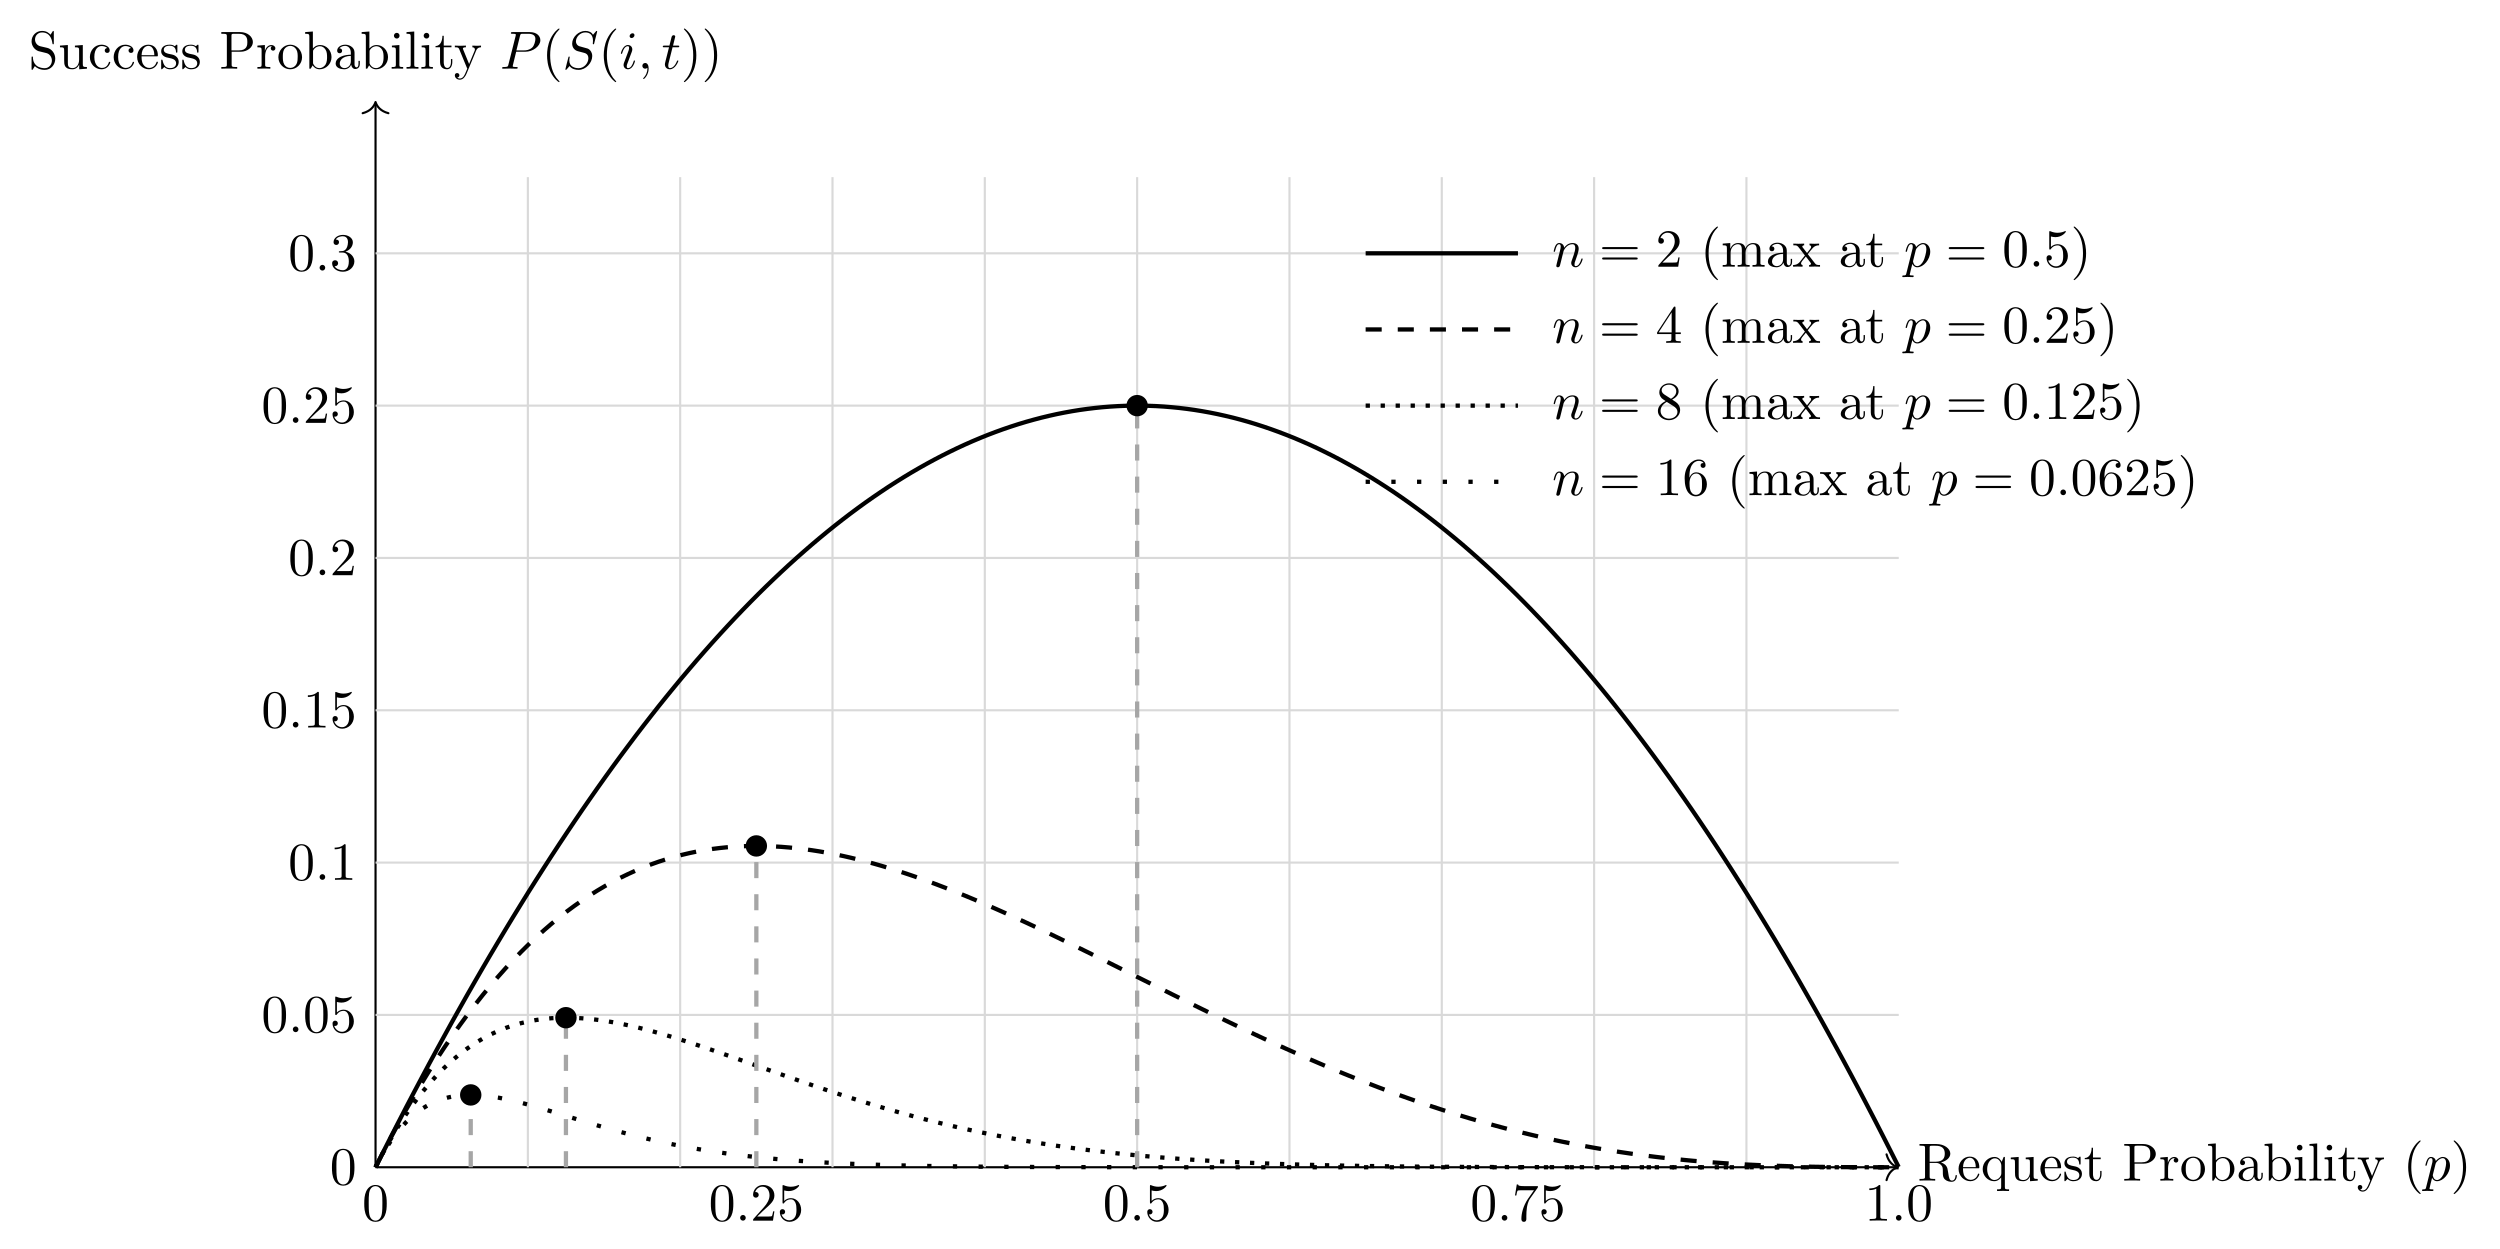 <?xml version="1.0" encoding="UTF-8"?>
<svg xmlns="http://www.w3.org/2000/svg" xmlns:xlink="http://www.w3.org/1999/xlink" width="465.244pt" height="232.474pt" viewBox="0 0 465.244 232.474">
<defs>
<g>
<g id="glyph-0-0">
<path d="M 2.234 -3.516 L 2.234 -6.094 C 2.234 -6.328 2.234 -6.453 2.453 -6.484 C 2.547 -6.5 2.844 -6.5 3.047 -6.5 C 3.938 -6.5 5.047 -6.453 5.047 -5.016 C 5.047 -4.328 4.812 -3.516 3.344 -3.516 Z M 4.344 -3.391 C 5.297 -3.625 6.078 -4.234 6.078 -5.016 C 6.078 -5.969 4.938 -6.812 3.484 -6.812 L 0.344 -6.812 L 0.344 -6.5 L 0.594 -6.5 C 1.359 -6.5 1.375 -6.391 1.375 -6.031 L 1.375 -0.781 C 1.375 -0.422 1.359 -0.312 0.594 -0.312 L 0.344 -0.312 L 0.344 0 C 0.703 -0.031 1.422 -0.031 1.797 -0.031 C 2.188 -0.031 2.906 -0.031 3.266 0 L 3.266 -0.312 L 3.016 -0.312 C 2.25 -0.312 2.234 -0.422 2.234 -0.781 L 2.234 -3.297 L 3.375 -3.297 C 3.531 -3.297 3.953 -3.297 4.312 -2.953 C 4.688 -2.609 4.688 -2.297 4.688 -1.625 C 4.688 -0.984 4.688 -0.578 5.094 -0.203 C 5.5 0.156 6.047 0.219 6.344 0.219 C 7.125 0.219 7.297 -0.594 7.297 -0.875 C 7.297 -0.938 7.297 -1.047 7.172 -1.047 C 7.062 -1.047 7.062 -0.953 7.047 -0.891 C 6.984 -0.172 6.641 0 6.391 0 C 5.906 0 5.828 -0.516 5.688 -1.438 L 5.547 -2.234 C 5.375 -2.875 4.891 -3.203 4.344 -3.391 Z M 4.344 -3.391 "/>
</g>
<g id="glyph-0-1">
<path d="M 1.109 -2.516 C 1.172 -4 2.016 -4.25 2.359 -4.25 C 3.375 -4.25 3.484 -2.906 3.484 -2.516 Z M 1.109 -2.297 L 3.891 -2.297 C 4.109 -2.297 4.141 -2.297 4.141 -2.516 C 4.141 -3.5 3.594 -4.469 2.359 -4.469 C 1.203 -4.469 0.281 -3.438 0.281 -2.188 C 0.281 -0.859 1.328 0.109 2.469 0.109 C 3.688 0.109 4.141 -1 4.141 -1.188 C 4.141 -1.281 4.062 -1.312 4 -1.312 C 3.922 -1.312 3.891 -1.25 3.875 -1.172 C 3.531 -0.141 2.625 -0.141 2.531 -0.141 C 2.031 -0.141 1.641 -0.438 1.406 -0.812 C 1.109 -1.281 1.109 -1.938 1.109 -2.297 Z M 1.109 -2.297 "/>
</g>
<g id="glyph-0-2">
<path d="M 3.781 -0.609 L 3.781 1.172 C 3.781 1.625 3.672 1.625 3.016 1.625 L 3.016 1.938 C 3.344 1.922 3.875 1.906 4.125 1.906 C 4.391 1.906 4.906 1.922 5.25 1.938 L 5.25 1.625 C 4.578 1.625 4.469 1.625 4.469 1.172 L 4.469 -4.406 L 4.25 -4.406 L 3.875 -3.5 C 3.75 -3.781 3.344 -4.406 2.547 -4.406 C 1.391 -4.406 0.344 -3.438 0.344 -2.141 C 0.344 -0.891 1.312 0.109 2.469 0.109 C 3.156 0.109 3.562 -0.312 3.781 -0.609 Z M 3.812 -2.766 L 3.812 -1.359 C 3.812 -1.031 3.641 -0.75 3.422 -0.516 C 3.297 -0.375 2.969 -0.109 2.5 -0.109 C 1.781 -0.109 1.172 -1 1.172 -2.141 C 1.172 -3.328 1.859 -4.156 2.609 -4.156 C 3.406 -4.156 3.812 -3.297 3.812 -2.766 Z M 3.812 -2.766 "/>
</g>
<g id="glyph-0-3">
<path d="M 3.891 -0.781 L 3.891 0.109 L 5.328 0 L 5.328 -0.312 C 4.641 -0.312 4.562 -0.375 4.562 -0.875 L 4.562 -4.406 L 3.094 -4.297 L 3.094 -3.984 C 3.781 -3.984 3.875 -3.922 3.875 -3.422 L 3.875 -1.656 C 3.875 -0.781 3.391 -0.109 2.656 -0.109 C 1.828 -0.109 1.781 -0.578 1.781 -1.094 L 1.781 -4.406 L 0.312 -4.297 L 0.312 -3.984 C 1.094 -3.984 1.094 -3.953 1.094 -3.078 L 1.094 -1.578 C 1.094 -0.797 1.094 0.109 2.609 0.109 C 3.172 0.109 3.609 -0.172 3.891 -0.781 Z M 3.891 -0.781 "/>
</g>
<g id="glyph-0-4">
<path d="M 2.078 -1.938 C 2.297 -1.891 3.109 -1.734 3.109 -1.016 C 3.109 -0.516 2.766 -0.109 1.984 -0.109 C 1.141 -0.109 0.781 -0.672 0.594 -1.531 C 0.562 -1.656 0.562 -1.688 0.453 -1.688 C 0.328 -1.688 0.328 -1.625 0.328 -1.453 L 0.328 -0.125 C 0.328 0.047 0.328 0.109 0.438 0.109 C 0.484 0.109 0.5 0.094 0.688 -0.094 C 0.703 -0.109 0.703 -0.125 0.891 -0.312 C 1.328 0.094 1.781 0.109 1.984 0.109 C 3.125 0.109 3.594 -0.562 3.594 -1.281 C 3.594 -1.797 3.297 -2.109 3.172 -2.219 C 2.844 -2.547 2.453 -2.625 2.031 -2.703 C 1.469 -2.812 0.812 -2.938 0.812 -3.516 C 0.812 -3.875 1.062 -4.281 1.922 -4.281 C 3.016 -4.281 3.078 -3.375 3.094 -3.078 C 3.094 -2.984 3.188 -2.984 3.203 -2.984 C 3.344 -2.984 3.344 -3.031 3.344 -3.219 L 3.344 -4.234 C 3.344 -4.391 3.344 -4.469 3.234 -4.469 C 3.188 -4.469 3.156 -4.469 3.031 -4.344 C 3 -4.312 2.906 -4.219 2.859 -4.188 C 2.484 -4.469 2.078 -4.469 1.922 -4.469 C 0.703 -4.469 0.328 -3.797 0.328 -3.234 C 0.328 -2.891 0.484 -2.609 0.75 -2.391 C 1.078 -2.141 1.359 -2.078 2.078 -1.938 Z M 2.078 -1.938 "/>
</g>
<g id="glyph-0-5">
<path d="M 1.719 -3.984 L 3.156 -3.984 L 3.156 -4.297 L 1.719 -4.297 L 1.719 -6.125 L 1.469 -6.125 C 1.469 -5.312 1.172 -4.25 0.188 -4.203 L 0.188 -3.984 L 1.031 -3.984 L 1.031 -1.234 C 1.031 -0.016 1.969 0.109 2.328 0.109 C 3.031 0.109 3.312 -0.594 3.312 -1.234 L 3.312 -1.797 L 3.062 -1.797 L 3.062 -1.25 C 3.062 -0.516 2.766 -0.141 2.391 -0.141 C 1.719 -0.141 1.719 -1.047 1.719 -1.219 Z M 1.719 -3.984 "/>
</g>
<g id="glyph-0-6">
<path d="M 2.266 -3.156 L 3.953 -3.156 C 5.141 -3.156 6.219 -3.953 6.219 -4.953 C 6.219 -5.938 5.234 -6.812 3.875 -6.812 L 0.344 -6.812 L 0.344 -6.5 L 0.594 -6.5 C 1.359 -6.5 1.375 -6.391 1.375 -6.031 L 1.375 -0.781 C 1.375 -0.422 1.359 -0.312 0.594 -0.312 L 0.344 -0.312 L 0.344 0 C 0.703 -0.031 1.438 -0.031 1.812 -0.031 C 2.188 -0.031 2.938 -0.031 3.297 0 L 3.297 -0.312 L 3.047 -0.312 C 2.281 -0.312 2.266 -0.422 2.266 -0.781 Z M 2.234 -3.406 L 2.234 -6.094 C 2.234 -6.438 2.25 -6.5 2.719 -6.5 L 3.609 -6.5 C 5.188 -6.5 5.188 -5.438 5.188 -4.953 C 5.188 -4.484 5.188 -3.406 3.609 -3.406 Z M 2.234 -3.406 "/>
</g>
<g id="glyph-0-7">
<path d="M 1.672 -3.312 L 1.672 -4.406 L 0.281 -4.297 L 0.281 -3.984 C 0.984 -3.984 1.062 -3.922 1.062 -3.422 L 1.062 -0.75 C 1.062 -0.312 0.953 -0.312 0.281 -0.312 L 0.281 0 C 0.672 -0.016 1.141 -0.031 1.422 -0.031 C 1.812 -0.031 2.281 -0.031 2.688 0 L 2.688 -0.312 L 2.469 -0.312 C 1.734 -0.312 1.719 -0.422 1.719 -0.781 L 1.719 -2.312 C 1.719 -3.297 2.141 -4.188 2.891 -4.188 C 2.953 -4.188 2.984 -4.188 3 -4.172 C 2.969 -4.172 2.766 -4.047 2.766 -3.781 C 2.766 -3.516 2.984 -3.359 3.203 -3.359 C 3.375 -3.359 3.625 -3.484 3.625 -3.797 C 3.625 -4.109 3.312 -4.406 2.891 -4.406 C 2.156 -4.406 1.797 -3.734 1.672 -3.312 Z M 1.672 -3.312 "/>
</g>
<g id="glyph-0-8">
<path d="M 4.688 -2.141 C 4.688 -3.406 3.703 -4.469 2.5 -4.469 C 1.25 -4.469 0.281 -3.375 0.281 -2.141 C 0.281 -0.844 1.312 0.109 2.484 0.109 C 3.688 0.109 4.688 -0.875 4.688 -2.141 Z M 2.5 -0.141 C 2.062 -0.141 1.625 -0.344 1.359 -0.812 C 1.109 -1.25 1.109 -1.859 1.109 -2.219 C 1.109 -2.609 1.109 -3.141 1.344 -3.578 C 1.609 -4.031 2.078 -4.25 2.484 -4.25 C 2.922 -4.25 3.344 -4.031 3.609 -3.594 C 3.875 -3.172 3.875 -2.594 3.875 -2.219 C 3.875 -1.859 3.875 -1.312 3.656 -0.875 C 3.422 -0.422 2.984 -0.141 2.5 -0.141 Z M 2.5 -0.141 "/>
</g>
<g id="glyph-0-9">
<path d="M 1.719 -3.766 L 1.719 -6.922 L 0.281 -6.812 L 0.281 -6.5 C 0.984 -6.5 1.062 -6.438 1.062 -5.938 L 1.062 0 L 1.312 0 C 1.312 -0.016 1.391 -0.156 1.672 -0.625 C 1.812 -0.391 2.234 0.109 2.969 0.109 C 4.156 0.109 5.188 -0.875 5.188 -2.156 C 5.188 -3.422 4.219 -4.406 3.078 -4.406 C 2.297 -4.406 1.875 -3.938 1.719 -3.766 Z M 1.75 -1.141 L 1.75 -3.188 C 1.75 -3.375 1.75 -3.391 1.859 -3.547 C 2.25 -4.109 2.797 -4.188 3.031 -4.188 C 3.484 -4.188 3.844 -3.922 4.078 -3.547 C 4.344 -3.141 4.359 -2.578 4.359 -2.156 C 4.359 -1.797 4.344 -1.203 4.062 -0.75 C 3.844 -0.438 3.469 -0.109 2.938 -0.109 C 2.484 -0.109 2.125 -0.344 1.891 -0.719 C 1.75 -0.922 1.75 -0.953 1.75 -1.141 Z M 1.75 -1.141 "/>
</g>
<g id="glyph-0-10">
<path d="M 3.312 -0.75 C 3.359 -0.359 3.625 0.062 4.094 0.062 C 4.312 0.062 4.922 -0.078 4.922 -0.891 L 4.922 -1.453 L 4.672 -1.453 L 4.672 -0.891 C 4.672 -0.312 4.422 -0.25 4.312 -0.25 C 3.984 -0.25 3.938 -0.703 3.938 -0.75 L 3.938 -2.734 C 3.938 -3.156 3.938 -3.547 3.578 -3.922 C 3.188 -4.312 2.688 -4.469 2.219 -4.469 C 1.391 -4.469 0.703 -4 0.703 -3.344 C 0.703 -3.047 0.906 -2.875 1.172 -2.875 C 1.453 -2.875 1.625 -3.078 1.625 -3.328 C 1.625 -3.453 1.578 -3.781 1.109 -3.781 C 1.391 -4.141 1.875 -4.25 2.188 -4.25 C 2.688 -4.25 3.25 -3.859 3.25 -2.969 L 3.25 -2.609 C 2.734 -2.578 2.047 -2.547 1.422 -2.25 C 0.672 -1.906 0.422 -1.391 0.422 -0.953 C 0.422 -0.141 1.391 0.109 2.016 0.109 C 2.672 0.109 3.125 -0.297 3.312 -0.75 Z M 3.25 -2.391 L 3.25 -1.391 C 3.25 -0.453 2.531 -0.109 2.078 -0.109 C 1.594 -0.109 1.188 -0.453 1.188 -0.953 C 1.188 -1.5 1.609 -2.328 3.25 -2.391 Z M 3.25 -2.391 "/>
</g>
<g id="glyph-0-11">
<path d="M 1.766 -4.406 L 0.375 -4.297 L 0.375 -3.984 C 1.016 -3.984 1.109 -3.922 1.109 -3.438 L 1.109 -0.75 C 1.109 -0.312 1 -0.312 0.328 -0.312 L 0.328 0 C 0.641 -0.016 1.188 -0.031 1.422 -0.031 C 1.781 -0.031 2.125 -0.016 2.469 0 L 2.469 -0.312 C 1.797 -0.312 1.766 -0.359 1.766 -0.75 Z M 1.797 -6.141 C 1.797 -6.453 1.562 -6.672 1.281 -6.672 C 0.969 -6.672 0.75 -6.406 0.75 -6.141 C 0.75 -5.875 0.969 -5.609 1.281 -5.609 C 1.562 -5.609 1.797 -5.828 1.797 -6.141 Z M 1.797 -6.141 "/>
</g>
<g id="glyph-0-12">
<path d="M 1.766 -6.922 L 0.328 -6.812 L 0.328 -6.5 C 1.031 -6.5 1.109 -6.438 1.109 -5.938 L 1.109 -0.75 C 1.109 -0.312 1 -0.312 0.328 -0.312 L 0.328 0 C 0.656 -0.016 1.188 -0.031 1.438 -0.031 C 1.688 -0.031 2.172 -0.016 2.547 0 L 2.547 -0.312 C 1.875 -0.312 1.766 -0.312 1.766 -0.75 Z M 1.766 -6.922 "/>
</g>
<g id="glyph-0-13">
<path d="M 4.141 -3.344 C 4.391 -3.984 4.906 -3.984 5.062 -3.984 L 5.062 -4.297 C 4.828 -4.281 4.547 -4.266 4.312 -4.266 C 4.141 -4.266 3.672 -4.281 3.453 -4.297 L 3.453 -3.984 C 3.766 -3.984 3.922 -3.812 3.922 -3.562 C 3.922 -3.453 3.906 -3.438 3.859 -3.312 L 2.844 -0.875 L 1.75 -3.547 C 1.703 -3.656 1.688 -3.688 1.688 -3.734 C 1.688 -3.984 2.047 -3.984 2.25 -3.984 L 2.25 -4.297 C 1.984 -4.281 1.328 -4.266 1.156 -4.266 C 0.891 -4.266 0.484 -4.281 0.188 -4.297 L 0.188 -3.984 C 0.672 -3.984 0.859 -3.984 1 -3.641 L 2.5 0 C 2.438 0.125 2.297 0.453 2.25 0.594 C 2.031 1.141 1.75 1.828 1.109 1.828 C 1.062 1.828 0.828 1.828 0.641 1.641 C 0.953 1.609 1.031 1.391 1.031 1.219 C 1.031 0.969 0.844 0.812 0.609 0.812 C 0.406 0.812 0.188 0.938 0.188 1.234 C 0.188 1.688 0.609 2.047 1.109 2.047 C 1.734 2.047 2.141 1.469 2.375 0.906 Z M 4.141 -3.344 "/>
</g>
<g id="glyph-0-14">
<path d="M 3.297 2.391 C 3.297 2.359 3.297 2.344 3.125 2.172 C 1.891 0.922 1.562 -0.969 1.562 -2.5 C 1.562 -4.234 1.938 -5.969 3.172 -7.203 C 3.297 -7.328 3.297 -7.344 3.297 -7.375 C 3.297 -7.453 3.266 -7.484 3.203 -7.484 C 3.094 -7.484 2.203 -6.797 1.609 -5.531 C 1.109 -4.438 0.984 -3.328 0.984 -2.5 C 0.984 -1.719 1.094 -0.516 1.641 0.625 C 2.25 1.844 3.094 2.5 3.203 2.5 C 3.266 2.5 3.297 2.469 3.297 2.391 Z M 3.297 2.391 "/>
</g>
<g id="glyph-0-15">
<path d="M 2.875 -2.5 C 2.875 -3.266 2.766 -4.469 2.219 -5.609 C 1.625 -6.828 0.766 -7.484 0.672 -7.484 C 0.609 -7.484 0.562 -7.438 0.562 -7.375 C 0.562 -7.344 0.562 -7.328 0.75 -7.141 C 1.734 -6.156 2.297 -4.578 2.297 -2.5 C 2.297 -0.781 1.938 0.969 0.703 2.219 C 0.562 2.344 0.562 2.359 0.562 2.391 C 0.562 2.453 0.609 2.5 0.672 2.5 C 0.766 2.5 1.672 1.812 2.25 0.547 C 2.766 -0.547 2.875 -1.656 2.875 -2.5 Z M 2.875 -2.5 "/>
</g>
<g id="glyph-0-16">
<path d="M 3.484 -3.875 L 2.203 -4.172 C 1.578 -4.328 1.203 -4.859 1.203 -5.438 C 1.203 -6.141 1.734 -6.75 2.516 -6.75 C 4.172 -6.75 4.391 -5.109 4.453 -4.672 C 4.469 -4.609 4.469 -4.547 4.578 -4.547 C 4.703 -4.547 4.703 -4.594 4.703 -4.781 L 4.703 -6.781 C 4.703 -6.953 4.703 -7.031 4.594 -7.031 C 4.531 -7.031 4.516 -7.016 4.453 -6.891 L 4.094 -6.328 C 3.797 -6.625 3.391 -7.031 2.5 -7.031 C 1.391 -7.031 0.562 -6.156 0.562 -5.094 C 0.562 -4.266 1.094 -3.531 1.859 -3.266 C 1.969 -3.234 2.484 -3.109 3.188 -2.938 C 3.453 -2.875 3.75 -2.797 4.031 -2.438 C 4.234 -2.172 4.344 -1.844 4.344 -1.516 C 4.344 -0.812 3.844 -0.094 3 -0.094 C 2.719 -0.094 1.953 -0.141 1.422 -0.625 C 0.844 -1.172 0.812 -1.797 0.812 -2.156 C 0.797 -2.266 0.719 -2.266 0.688 -2.266 C 0.562 -2.266 0.562 -2.188 0.562 -2.016 L 0.562 -0.016 C 0.562 0.156 0.562 0.219 0.672 0.219 C 0.734 0.219 0.75 0.203 0.812 0.094 C 0.812 0.078 0.844 0.047 1.172 -0.484 C 1.484 -0.141 2.125 0.219 3.016 0.219 C 4.172 0.219 4.969 -0.75 4.969 -1.859 C 4.969 -2.844 4.312 -3.672 3.484 -3.875 Z M 3.484 -3.875 "/>
</g>
<g id="glyph-0-17">
<path d="M 1.172 -2.172 C 1.172 -3.797 1.984 -4.219 2.516 -4.219 C 2.609 -4.219 3.234 -4.203 3.578 -3.844 C 3.172 -3.812 3.109 -3.516 3.109 -3.391 C 3.109 -3.125 3.297 -2.938 3.562 -2.938 C 3.828 -2.938 4.031 -3.094 4.031 -3.406 C 4.031 -4.078 3.266 -4.469 2.5 -4.469 C 1.25 -4.469 0.344 -3.391 0.344 -2.156 C 0.344 -0.875 1.328 0.109 2.484 0.109 C 3.812 0.109 4.141 -1.094 4.141 -1.188 C 4.141 -1.281 4.031 -1.281 4 -1.281 C 3.922 -1.281 3.891 -1.25 3.875 -1.188 C 3.594 -0.266 2.938 -0.141 2.578 -0.141 C 2.047 -0.141 1.172 -0.562 1.172 -2.172 Z M 1.172 -2.172 "/>
</g>
<g id="glyph-0-18">
<path d="M 4.578 -3.188 C 4.578 -3.984 4.531 -4.781 4.188 -5.516 C 3.734 -6.484 2.906 -6.641 2.5 -6.641 C 1.891 -6.641 1.172 -6.375 0.75 -5.453 C 0.438 -4.766 0.391 -3.984 0.391 -3.188 C 0.391 -2.438 0.422 -1.547 0.844 -0.781 C 1.266 0.016 2 0.219 2.484 0.219 C 3.016 0.219 3.781 0.016 4.219 -0.938 C 4.531 -1.625 4.578 -2.406 4.578 -3.188 Z M 2.484 0 C 2.094 0 1.5 -0.25 1.328 -1.203 C 1.219 -1.797 1.219 -2.719 1.219 -3.312 C 1.219 -3.953 1.219 -4.609 1.297 -5.141 C 1.484 -6.328 2.234 -6.422 2.484 -6.422 C 2.812 -6.422 3.469 -6.234 3.656 -5.25 C 3.766 -4.688 3.766 -3.938 3.766 -3.312 C 3.766 -2.562 3.766 -1.891 3.656 -1.25 C 3.5 -0.297 2.938 0 2.484 0 Z M 2.484 0 "/>
</g>
<g id="glyph-0-19">
<path d="M 1.906 -0.531 C 1.906 -0.812 1.672 -1.062 1.391 -1.062 C 1.094 -1.062 0.859 -0.812 0.859 -0.531 C 0.859 -0.234 1.094 0 1.391 0 C 1.672 0 1.906 -0.234 1.906 -0.531 Z M 1.906 -0.531 "/>
</g>
<g id="glyph-0-20">
<path d="M 1.266 -0.766 L 2.328 -1.797 C 3.875 -3.172 4.469 -3.703 4.469 -4.703 C 4.469 -5.844 3.578 -6.641 2.359 -6.641 C 1.234 -6.641 0.5 -5.719 0.5 -4.828 C 0.5 -4.281 1 -4.281 1.031 -4.281 C 1.203 -4.281 1.547 -4.391 1.547 -4.812 C 1.547 -5.062 1.359 -5.328 1.016 -5.328 C 0.938 -5.328 0.922 -5.328 0.891 -5.312 C 1.109 -5.969 1.656 -6.328 2.234 -6.328 C 3.141 -6.328 3.562 -5.516 3.562 -4.703 C 3.562 -3.906 3.078 -3.125 2.516 -2.5 L 0.609 -0.375 C 0.5 -0.266 0.5 -0.234 0.5 0 L 4.203 0 L 4.469 -1.734 L 4.234 -1.734 C 4.172 -1.438 4.109 -1 4 -0.844 C 3.938 -0.766 3.281 -0.766 3.062 -0.766 Z M 1.266 -0.766 "/>
</g>
<g id="glyph-0-21">
<path d="M 4.469 -2 C 4.469 -3.188 3.656 -4.188 2.578 -4.188 C 2.109 -4.188 1.672 -4.031 1.312 -3.672 L 1.312 -5.625 C 1.516 -5.562 1.844 -5.5 2.156 -5.5 C 3.391 -5.5 4.094 -6.406 4.094 -6.531 C 4.094 -6.594 4.062 -6.641 3.984 -6.641 C 3.984 -6.641 3.953 -6.641 3.906 -6.609 C 3.703 -6.516 3.219 -6.312 2.547 -6.312 C 2.156 -6.312 1.688 -6.391 1.219 -6.594 C 1.141 -6.625 1.125 -6.625 1.109 -6.625 C 1 -6.625 1 -6.547 1 -6.391 L 1 -3.438 C 1 -3.266 1 -3.188 1.141 -3.188 C 1.219 -3.188 1.234 -3.203 1.281 -3.266 C 1.391 -3.422 1.75 -3.969 2.562 -3.969 C 3.078 -3.969 3.328 -3.516 3.406 -3.328 C 3.562 -2.953 3.594 -2.578 3.594 -2.078 C 3.594 -1.719 3.594 -1.125 3.344 -0.703 C 3.109 -0.312 2.734 -0.062 2.281 -0.062 C 1.562 -0.062 0.984 -0.594 0.812 -1.172 C 0.844 -1.172 0.875 -1.156 0.984 -1.156 C 1.312 -1.156 1.484 -1.406 1.484 -1.641 C 1.484 -1.891 1.312 -2.141 0.984 -2.141 C 0.844 -2.141 0.5 -2.062 0.5 -1.609 C 0.5 -0.75 1.188 0.219 2.297 0.219 C 3.453 0.219 4.469 -0.734 4.469 -2 Z M 4.469 -2 "/>
</g>
<g id="glyph-0-22">
<path d="M 4.75 -6.078 C 4.828 -6.188 4.828 -6.203 4.828 -6.422 L 2.406 -6.422 C 1.203 -6.422 1.172 -6.547 1.141 -6.734 L 0.891 -6.734 L 0.562 -4.688 L 0.812 -4.688 C 0.844 -4.844 0.922 -5.469 1.062 -5.594 C 1.125 -5.656 1.906 -5.656 2.031 -5.656 L 4.094 -5.656 C 3.984 -5.5 3.203 -4.406 2.984 -4.078 C 2.078 -2.734 1.75 -1.344 1.75 -0.328 C 1.75 -0.234 1.75 0.219 2.219 0.219 C 2.672 0.219 2.672 -0.234 2.672 -0.328 L 2.672 -0.844 C 2.672 -1.391 2.703 -1.938 2.781 -2.469 C 2.828 -2.703 2.953 -3.562 3.406 -4.172 Z M 4.75 -6.078 "/>
</g>
<g id="glyph-0-23">
<path d="M 2.938 -6.375 C 2.938 -6.625 2.938 -6.641 2.703 -6.641 C 2.078 -6 1.203 -6 0.891 -6 L 0.891 -5.688 C 1.094 -5.688 1.672 -5.688 2.188 -5.953 L 2.188 -0.781 C 2.188 -0.422 2.156 -0.312 1.266 -0.312 L 0.953 -0.312 L 0.953 0 C 1.297 -0.031 2.156 -0.031 2.562 -0.031 C 2.953 -0.031 3.828 -0.031 4.172 0 L 4.172 -0.312 L 3.859 -0.312 C 2.953 -0.312 2.938 -0.422 2.938 -0.781 Z M 2.938 -6.375 "/>
</g>
<g id="glyph-0-24">
<path d="M 2.891 -3.516 C 3.703 -3.781 4.281 -4.469 4.281 -5.266 C 4.281 -6.078 3.406 -6.641 2.453 -6.641 C 1.453 -6.641 0.688 -6.047 0.688 -5.281 C 0.688 -4.953 0.906 -4.766 1.203 -4.766 C 1.5 -4.766 1.703 -4.984 1.703 -5.281 C 1.703 -5.766 1.234 -5.766 1.094 -5.766 C 1.391 -6.266 2.047 -6.391 2.406 -6.391 C 2.828 -6.391 3.375 -6.172 3.375 -5.281 C 3.375 -5.156 3.344 -4.578 3.094 -4.141 C 2.797 -3.656 2.453 -3.625 2.203 -3.625 C 2.125 -3.609 1.891 -3.594 1.812 -3.594 C 1.734 -3.578 1.672 -3.562 1.672 -3.469 C 1.672 -3.359 1.734 -3.359 1.906 -3.359 L 2.344 -3.359 C 3.156 -3.359 3.531 -2.688 3.531 -1.703 C 3.531 -0.344 2.844 -0.062 2.406 -0.062 C 1.969 -0.062 1.219 -0.234 0.875 -0.812 C 1.219 -0.766 1.531 -0.984 1.531 -1.359 C 1.531 -1.719 1.266 -1.922 0.984 -1.922 C 0.734 -1.922 0.422 -1.781 0.422 -1.344 C 0.422 -0.438 1.344 0.219 2.438 0.219 C 3.656 0.219 4.562 -0.688 4.562 -1.703 C 4.562 -2.516 3.922 -3.297 2.891 -3.516 Z M 2.891 -3.516 "/>
</g>
<g id="glyph-0-25">
<path d="M 6.844 -3.266 C 7 -3.266 7.188 -3.266 7.188 -3.453 C 7.188 -3.656 7 -3.656 6.859 -3.656 L 0.891 -3.656 C 0.75 -3.656 0.562 -3.656 0.562 -3.453 C 0.562 -3.266 0.75 -3.266 0.891 -3.266 Z M 6.859 -1.328 C 7 -1.328 7.188 -1.328 7.188 -1.531 C 7.188 -1.719 7 -1.719 6.844 -1.719 L 0.891 -1.719 C 0.75 -1.719 0.562 -1.719 0.562 -1.531 C 0.562 -1.328 0.75 -1.328 0.891 -1.328 Z M 6.859 -1.328 "/>
</g>
<g id="glyph-0-26">
<path d="M 1.094 -3.422 L 1.094 -0.75 C 1.094 -0.312 0.984 -0.312 0.312 -0.312 L 0.312 0 C 0.672 -0.016 1.172 -0.031 1.453 -0.031 C 1.703 -0.031 2.219 -0.016 2.562 0 L 2.562 -0.312 C 1.891 -0.312 1.781 -0.312 1.781 -0.75 L 1.781 -2.594 C 1.781 -3.625 2.5 -4.188 3.125 -4.188 C 3.766 -4.188 3.875 -3.656 3.875 -3.078 L 3.875 -0.75 C 3.875 -0.312 3.766 -0.312 3.094 -0.312 L 3.094 0 C 3.438 -0.016 3.953 -0.031 4.219 -0.031 C 4.469 -0.031 5 -0.016 5.328 0 L 5.328 -0.312 C 4.672 -0.312 4.562 -0.312 4.562 -0.75 L 4.562 -2.594 C 4.562 -3.625 5.266 -4.188 5.906 -4.188 C 6.531 -4.188 6.641 -3.656 6.641 -3.078 L 6.641 -0.75 C 6.641 -0.312 6.531 -0.312 5.859 -0.312 L 5.859 0 C 6.203 -0.016 6.719 -0.031 6.984 -0.031 C 7.25 -0.031 7.766 -0.016 8.109 0 L 8.109 -0.312 C 7.594 -0.312 7.344 -0.312 7.328 -0.609 L 7.328 -2.516 C 7.328 -3.375 7.328 -3.672 7.016 -4.031 C 6.875 -4.203 6.547 -4.406 5.969 -4.406 C 5.141 -4.406 4.688 -3.812 4.531 -3.422 C 4.391 -4.297 3.656 -4.406 3.203 -4.406 C 2.469 -4.406 2 -3.984 1.719 -3.359 L 1.719 -4.406 L 0.312 -4.297 L 0.312 -3.984 C 1.016 -3.984 1.094 -3.922 1.094 -3.422 Z M 1.094 -3.422 "/>
</g>
<g id="glyph-0-27">
<path d="M 2.859 -2.344 C 3.156 -2.719 3.531 -3.203 3.781 -3.469 C 4.094 -3.828 4.5 -3.984 4.969 -3.984 L 4.969 -4.297 C 4.703 -4.281 4.406 -4.266 4.141 -4.266 C 3.844 -4.266 3.312 -4.281 3.188 -4.297 L 3.188 -3.984 C 3.406 -3.969 3.484 -3.844 3.484 -3.672 C 3.484 -3.516 3.375 -3.391 3.328 -3.328 L 2.719 -2.547 L 1.938 -3.562 C 1.844 -3.656 1.844 -3.672 1.844 -3.734 C 1.844 -3.891 2 -3.984 2.188 -3.984 L 2.188 -4.297 C 1.938 -4.281 1.281 -4.266 1.109 -4.266 C 0.906 -4.266 0.438 -4.281 0.172 -4.297 L 0.172 -3.984 C 0.875 -3.984 0.875 -3.984 1.344 -3.375 L 2.328 -2.094 L 1.391 -0.906 C 0.922 -0.328 0.328 -0.312 0.125 -0.312 L 0.125 0 C 0.375 -0.016 0.688 -0.031 0.953 -0.031 C 1.234 -0.031 1.656 -0.016 1.891 0 L 1.891 -0.312 C 1.672 -0.344 1.609 -0.469 1.609 -0.625 C 1.609 -0.844 1.891 -1.172 2.5 -1.891 L 3.266 -0.891 C 3.344 -0.781 3.469 -0.625 3.469 -0.562 C 3.469 -0.469 3.375 -0.312 3.109 -0.312 L 3.109 0 C 3.406 -0.016 3.969 -0.031 4.188 -0.031 C 4.453 -0.031 4.844 -0.016 5.141 0 L 5.141 -0.312 C 4.609 -0.312 4.422 -0.328 4.203 -0.625 Z M 2.859 -2.344 "/>
</g>
<g id="glyph-0-28">
<path d="M 2.938 -1.641 L 2.938 -0.781 C 2.938 -0.422 2.906 -0.312 2.172 -0.312 L 1.969 -0.312 L 1.969 0 C 2.375 -0.031 2.891 -0.031 3.312 -0.031 C 3.734 -0.031 4.25 -0.031 4.672 0 L 4.672 -0.312 L 4.453 -0.312 C 3.719 -0.312 3.703 -0.422 3.703 -0.781 L 3.703 -1.641 L 4.688 -1.641 L 4.688 -1.953 L 3.703 -1.953 L 3.703 -6.484 C 3.703 -6.688 3.703 -6.75 3.531 -6.75 C 3.453 -6.75 3.422 -6.75 3.344 -6.625 L 0.281 -1.953 L 0.281 -1.641 Z M 2.984 -1.953 L 0.562 -1.953 L 2.984 -5.672 Z M 2.984 -1.953 "/>
</g>
<g id="glyph-0-29">
<path d="M 1.625 -4.562 C 1.172 -4.859 1.125 -5.188 1.125 -5.359 C 1.125 -5.969 1.781 -6.391 2.484 -6.391 C 3.203 -6.391 3.844 -5.875 3.844 -5.156 C 3.844 -4.578 3.453 -4.109 2.859 -3.766 Z M 3.078 -3.609 C 3.797 -3.984 4.281 -4.5 4.281 -5.156 C 4.281 -6.078 3.406 -6.641 2.5 -6.641 C 1.5 -6.641 0.688 -5.906 0.688 -4.969 C 0.688 -4.797 0.703 -4.344 1.125 -3.875 C 1.234 -3.766 1.609 -3.516 1.859 -3.344 C 1.281 -3.047 0.422 -2.5 0.422 -1.5 C 0.422 -0.453 1.438 0.219 2.484 0.219 C 3.609 0.219 4.562 -0.609 4.562 -1.672 C 4.562 -2.031 4.453 -2.484 4.062 -2.906 C 3.875 -3.109 3.719 -3.203 3.078 -3.609 Z M 2.078 -3.188 L 3.312 -2.406 C 3.594 -2.219 4.062 -1.922 4.062 -1.312 C 4.062 -0.578 3.312 -0.062 2.5 -0.062 C 1.641 -0.062 0.922 -0.672 0.922 -1.5 C 0.922 -2.078 1.234 -2.719 2.078 -3.188 Z M 2.078 -3.188 "/>
</g>
<g id="glyph-0-30">
<path d="M 1.312 -3.266 L 1.312 -3.516 C 1.312 -6.031 2.547 -6.391 3.062 -6.391 C 3.297 -6.391 3.719 -6.328 3.938 -5.984 C 3.781 -5.984 3.391 -5.984 3.391 -5.547 C 3.391 -5.234 3.625 -5.078 3.844 -5.078 C 4 -5.078 4.312 -5.172 4.312 -5.562 C 4.312 -6.156 3.875 -6.641 3.047 -6.641 C 1.766 -6.641 0.422 -5.359 0.422 -3.156 C 0.422 -0.484 1.578 0.219 2.5 0.219 C 3.609 0.219 4.562 -0.719 4.562 -2.031 C 4.562 -3.297 3.672 -4.25 2.562 -4.25 C 1.891 -4.25 1.516 -3.75 1.312 -3.266 Z M 2.5 -0.062 C 1.875 -0.062 1.578 -0.656 1.516 -0.812 C 1.328 -1.281 1.328 -2.078 1.328 -2.25 C 1.328 -3.031 1.656 -4.031 2.547 -4.031 C 2.719 -4.031 3.172 -4.031 3.484 -3.406 C 3.656 -3.047 3.656 -2.531 3.656 -2.047 C 3.656 -1.562 3.656 -1.062 3.484 -0.703 C 3.188 -0.109 2.734 -0.062 2.5 -0.062 Z M 2.5 -0.062 "/>
</g>
<g id="glyph-1-0">
<path d="M 0.453 1.219 C 0.375 1.562 0.344 1.625 -0.094 1.625 C -0.203 1.625 -0.312 1.625 -0.312 1.812 C -0.312 1.891 -0.266 1.938 -0.188 1.938 C 0.078 1.938 0.375 1.906 0.641 1.906 C 0.984 1.906 1.312 1.938 1.641 1.938 C 1.688 1.938 1.812 1.938 1.812 1.734 C 1.812 1.625 1.719 1.625 1.578 1.625 C 1.078 1.625 1.078 1.562 1.078 1.469 C 1.078 1.344 1.5 -0.281 1.562 -0.531 C 1.688 -0.234 1.969 0.109 2.484 0.109 C 3.641 0.109 4.891 -1.344 4.891 -2.812 C 4.891 -3.75 4.312 -4.406 3.562 -4.406 C 3.062 -4.406 2.578 -4.047 2.25 -3.656 C 2.156 -4.203 1.719 -4.406 1.359 -4.406 C 0.891 -4.406 0.703 -4.016 0.625 -3.844 C 0.438 -3.5 0.312 -2.906 0.312 -2.875 C 0.312 -2.766 0.406 -2.766 0.422 -2.766 C 0.531 -2.766 0.531 -2.781 0.594 -3 C 0.766 -3.703 0.969 -4.188 1.328 -4.188 C 1.5 -4.188 1.641 -4.109 1.641 -3.734 C 1.641 -3.5 1.609 -3.391 1.562 -3.219 Z M 2.203 -3.109 C 2.266 -3.375 2.547 -3.656 2.719 -3.812 C 3.078 -4.109 3.359 -4.188 3.531 -4.188 C 3.922 -4.188 4.172 -3.844 4.172 -3.25 C 4.172 -2.656 3.844 -1.516 3.656 -1.141 C 3.312 -0.438 2.844 -0.109 2.469 -0.109 C 1.812 -0.109 1.688 -0.938 1.688 -1 C 1.688 -1.016 1.688 -1.031 1.719 -1.156 Z M 2.203 -3.109 "/>
</g>
<g id="glyph-1-1">
<path d="M 3.016 -3.156 L 4.719 -3.156 C 6.125 -3.156 7.516 -4.188 7.516 -5.297 C 7.516 -6.078 6.859 -6.812 5.547 -6.812 L 2.328 -6.812 C 2.141 -6.812 2.031 -6.812 2.031 -6.625 C 2.031 -6.5 2.109 -6.5 2.312 -6.5 C 2.438 -6.5 2.625 -6.484 2.734 -6.484 C 2.906 -6.453 2.953 -6.438 2.953 -6.312 C 2.953 -6.281 2.953 -6.25 2.922 -6.125 L 1.578 -0.781 C 1.484 -0.391 1.469 -0.312 0.672 -0.312 C 0.516 -0.312 0.406 -0.312 0.406 -0.125 C 0.406 0 0.516 0 0.547 0 C 0.828 0 1.531 -0.031 1.812 -0.031 C 2.031 -0.031 2.25 -0.016 2.453 -0.016 C 2.672 -0.016 2.891 0 3.094 0 C 3.172 0 3.297 0 3.297 -0.203 C 3.297 -0.312 3.203 -0.312 3.016 -0.312 C 2.656 -0.312 2.375 -0.312 2.375 -0.484 C 2.375 -0.547 2.391 -0.594 2.406 -0.656 Z M 3.734 -6.125 C 3.828 -6.469 3.844 -6.5 4.281 -6.5 L 5.234 -6.5 C 6.062 -6.5 6.594 -6.234 6.594 -5.547 C 6.594 -5.156 6.391 -4.297 6 -3.938 C 5.5 -3.484 4.906 -3.406 4.469 -3.406 L 3.062 -3.406 Z M 3.734 -6.125 "/>
</g>
<g id="glyph-1-2">
<path d="M 6.438 -6.922 C 6.438 -6.953 6.406 -7.031 6.312 -7.031 C 6.266 -7.031 6.266 -7.016 6.141 -6.875 L 5.656 -6.312 C 5.406 -6.781 4.891 -7.031 4.234 -7.031 C 2.969 -7.031 1.781 -5.875 1.781 -4.672 C 1.781 -3.875 2.297 -3.406 2.812 -3.266 L 3.875 -2.984 C 4.25 -2.891 4.797 -2.734 4.797 -1.922 C 4.797 -1.031 3.984 -0.094 3 -0.094 C 2.359 -0.094 1.25 -0.312 1.25 -1.547 C 1.25 -1.781 1.312 -2.031 1.312 -2.078 C 1.328 -2.125 1.328 -2.141 1.328 -2.156 C 1.328 -2.25 1.266 -2.266 1.219 -2.266 C 1.172 -2.266 1.141 -2.25 1.109 -2.219 C 1.078 -2.188 0.516 0.094 0.516 0.125 C 0.516 0.172 0.562 0.219 0.625 0.219 C 0.672 0.219 0.688 0.203 0.812 0.062 L 1.297 -0.5 C 1.719 0.078 2.406 0.219 2.984 0.219 C 4.344 0.219 5.516 -1.109 5.516 -2.344 C 5.516 -3.031 5.172 -3.375 5.031 -3.516 C 4.797 -3.734 4.641 -3.781 3.766 -4 C 3.531 -4.062 3.188 -4.172 3.094 -4.188 C 2.828 -4.281 2.484 -4.562 2.484 -5.094 C 2.484 -5.906 3.281 -6.75 4.234 -6.75 C 5.047 -6.75 5.656 -6.312 5.656 -5.203 C 5.656 -4.891 5.625 -4.703 5.625 -4.641 C 5.625 -4.641 5.625 -4.547 5.734 -4.547 C 5.844 -4.547 5.859 -4.578 5.891 -4.75 Z M 6.438 -6.922 "/>
</g>
<g id="glyph-1-3">
<path d="M 2.828 -6.234 C 2.828 -6.438 2.688 -6.594 2.469 -6.594 C 2.188 -6.594 1.922 -6.328 1.922 -6.062 C 1.922 -5.875 2.062 -5.703 2.297 -5.703 C 2.531 -5.703 2.828 -5.938 2.828 -6.234 Z M 2.078 -2.484 C 2.188 -2.766 2.188 -2.797 2.297 -3.062 C 2.375 -3.266 2.422 -3.406 2.422 -3.594 C 2.422 -4.031 2.109 -4.406 1.609 -4.406 C 0.672 -4.406 0.297 -2.953 0.297 -2.875 C 0.297 -2.766 0.391 -2.766 0.406 -2.766 C 0.516 -2.766 0.516 -2.797 0.562 -2.953 C 0.844 -3.891 1.234 -4.188 1.578 -4.188 C 1.656 -4.188 1.828 -4.188 1.828 -3.875 C 1.828 -3.656 1.75 -3.453 1.719 -3.344 C 1.641 -3.094 1.188 -1.938 1.031 -1.5 C 0.922 -1.25 0.797 -0.922 0.797 -0.703 C 0.797 -0.234 1.141 0.109 1.609 0.109 C 2.547 0.109 2.922 -1.328 2.922 -1.422 C 2.922 -1.531 2.828 -1.531 2.797 -1.531 C 2.703 -1.531 2.703 -1.5 2.656 -1.344 C 2.469 -0.719 2.141 -0.109 1.641 -0.109 C 1.469 -0.109 1.391 -0.203 1.391 -0.438 C 1.391 -0.688 1.453 -0.828 1.688 -1.438 Z M 2.078 -2.484 "/>
</g>
<g id="glyph-1-4">
<path d="M 2.031 -0.016 C 2.031 -0.672 1.781 -1.062 1.391 -1.062 C 1.062 -1.062 0.859 -0.812 0.859 -0.531 C 0.859 -0.266 1.062 0 1.391 0 C 1.5 0 1.641 -0.047 1.734 -0.125 C 1.766 -0.156 1.781 -0.156 1.781 -0.156 C 1.797 -0.156 1.797 -0.156 1.797 -0.016 C 1.797 0.734 1.453 1.328 1.125 1.656 C 1.016 1.766 1.016 1.781 1.016 1.812 C 1.016 1.891 1.062 1.922 1.109 1.922 C 1.219 1.922 2.031 1.156 2.031 -0.016 Z M 2.031 -0.016 "/>
</g>
<g id="glyph-1-5">
<path d="M 2.047 -3.984 L 2.984 -3.984 C 3.188 -3.984 3.297 -3.984 3.297 -4.188 C 3.297 -4.297 3.188 -4.297 3.016 -4.297 L 2.141 -4.297 C 2.5 -5.719 2.547 -5.906 2.547 -5.969 C 2.547 -6.141 2.422 -6.234 2.25 -6.234 C 2.219 -6.234 1.938 -6.234 1.859 -5.875 L 1.469 -4.297 L 0.531 -4.297 C 0.328 -4.297 0.234 -4.297 0.234 -4.109 C 0.234 -3.984 0.312 -3.984 0.516 -3.984 L 1.391 -3.984 C 0.672 -1.156 0.625 -0.984 0.625 -0.812 C 0.625 -0.266 1 0.109 1.547 0.109 C 2.562 0.109 3.125 -1.344 3.125 -1.422 C 3.125 -1.531 3.047 -1.531 3.016 -1.531 C 2.922 -1.531 2.906 -1.5 2.859 -1.391 C 2.438 -0.344 1.906 -0.109 1.562 -0.109 C 1.359 -0.109 1.25 -0.234 1.25 -0.562 C 1.25 -0.812 1.281 -0.875 1.312 -1.047 Z M 2.047 -3.984 "/>
</g>
<g id="glyph-1-6">
<path d="M 0.875 -0.594 C 0.844 -0.438 0.781 -0.203 0.781 -0.156 C 0.781 0.016 0.922 0.109 1.078 0.109 C 1.203 0.109 1.375 0.031 1.453 -0.172 C 1.453 -0.188 1.578 -0.656 1.641 -0.906 L 1.859 -1.797 C 1.906 -2.031 1.969 -2.25 2.031 -2.469 C 2.062 -2.641 2.141 -2.938 2.156 -2.969 C 2.297 -3.281 2.828 -4.188 3.781 -4.188 C 4.234 -4.188 4.312 -3.812 4.312 -3.484 C 4.312 -2.875 3.828 -1.594 3.672 -1.172 C 3.578 -0.938 3.562 -0.812 3.562 -0.703 C 3.562 -0.234 3.922 0.109 4.391 0.109 C 5.328 0.109 5.688 -1.344 5.688 -1.422 C 5.688 -1.531 5.609 -1.531 5.578 -1.531 C 5.469 -1.531 5.469 -1.5 5.422 -1.344 C 5.219 -0.672 4.891 -0.109 4.406 -0.109 C 4.234 -0.109 4.172 -0.203 4.172 -0.438 C 4.172 -0.688 4.25 -0.922 4.344 -1.141 C 4.531 -1.672 4.953 -2.766 4.953 -3.344 C 4.953 -4 4.531 -4.406 3.812 -4.406 C 2.906 -4.406 2.422 -3.766 2.25 -3.531 C 2.203 -4.094 1.797 -4.406 1.328 -4.406 C 0.875 -4.406 0.688 -4.016 0.594 -3.844 C 0.422 -3.5 0.297 -2.906 0.297 -2.875 C 0.297 -2.766 0.391 -2.766 0.406 -2.766 C 0.516 -2.766 0.516 -2.781 0.578 -3 C 0.75 -3.703 0.953 -4.188 1.312 -4.188 C 1.5 -4.188 1.609 -4.062 1.609 -3.734 C 1.609 -3.516 1.578 -3.406 1.453 -2.891 Z M 0.875 -0.594 "/>
</g>
<g id="glyph-1-7">
<path d="M 1.906 -0.531 C 1.906 -0.812 1.672 -1.062 1.391 -1.062 C 1.094 -1.062 0.859 -0.812 0.859 -0.531 C 0.859 -0.234 1.094 0 1.391 0 C 1.672 0 1.906 -0.234 1.906 -0.531 Z M 1.906 -0.531 "/>
</g>
</g>
</defs>
<path fill="none" stroke-width="0.399" stroke-linecap="butt" stroke-linejoin="miter" stroke="rgb(0%, 0%, 0%)" stroke-opacity="1" stroke-miterlimit="10" d="M 0.001 -0.002 L 283.071 -0.002 " transform="matrix(1, 0, 0, -1, 69.886, 217.221)"/>
<path fill="none" stroke-width="0.399" stroke-linecap="round" stroke-linejoin="round" stroke="rgb(0%, 0%, 0%)" stroke-opacity="1" stroke-miterlimit="10" d="M -2.073 2.393 C -1.694 0.955 -0.85 0.28 0.001 -0.002 C -0.85 -0.279 -1.694 -0.955 -2.073 -2.392 " transform="matrix(1, 0, 0, -1, 353.155, 217.221)"/>
<g fill="rgb(0%, 0%, 0%)" fill-opacity="1">
<use xlink:href="#glyph-0-0" x="356.87" y="219.711"/>
<use xlink:href="#glyph-0-1" x="364.203" y="219.711"/>
<use xlink:href="#glyph-0-2" x="368.631" y="219.711"/>
<use xlink:href="#glyph-0-3" x="373.889" y="219.711"/>
<use xlink:href="#glyph-0-1" x="379.424" y="219.711"/>
<use xlink:href="#glyph-0-4" x="383.852" y="219.711"/>
<use xlink:href="#glyph-0-5" x="387.781" y="219.711"/>
</g>
<g fill="rgb(0%, 0%, 0%)" fill-opacity="1">
<use xlink:href="#glyph-0-6" x="394.973" y="219.711"/>
<use xlink:href="#glyph-0-7" x="401.754" y="219.711"/>
<use xlink:href="#glyph-0-8" x="405.656" y="219.711"/>
<use xlink:href="#glyph-0-9" x="410.637" y="219.711"/>
<use xlink:href="#glyph-0-10" x="416.172" y="219.711"/>
<use xlink:href="#glyph-0-9" x="421.154" y="219.711"/>
<use xlink:href="#glyph-0-11" x="426.689" y="219.711"/>
<use xlink:href="#glyph-0-12" x="429.457" y="219.711"/>
<use xlink:href="#glyph-0-11" x="432.224" y="219.711"/>
<use xlink:href="#glyph-0-5" x="434.992" y="219.711"/>
</g>
<g fill="rgb(0%, 0%, 0%)" fill-opacity="1">
<use xlink:href="#glyph-0-13" x="438.587" y="219.711"/>
</g>
<g fill="rgb(0%, 0%, 0%)" fill-opacity="1">
<use xlink:href="#glyph-0-14" x="447.173" y="219.711"/>
</g>
<g fill="rgb(0%, 0%, 0%)" fill-opacity="1">
<use xlink:href="#glyph-1-0" x="451.047" y="219.711"/>
</g>
<g fill="rgb(0%, 0%, 0%)" fill-opacity="1">
<use xlink:href="#glyph-0-15" x="456.06" y="219.711"/>
</g>
<path fill="none" stroke-width="0.399" stroke-linecap="butt" stroke-linejoin="miter" stroke="rgb(0%, 0%, 0%)" stroke-opacity="1" stroke-miterlimit="10" d="M 0.001 -0.002 L 0.001 198.03 " transform="matrix(1, 0, 0, -1, 69.886, 217.221)"/>
<path fill="none" stroke-width="0.399" stroke-linecap="round" stroke-linejoin="round" stroke="rgb(0%, 0%, 0%)" stroke-opacity="1" stroke-miterlimit="10" d="M -2.074 2.39 C -1.695 0.956 -0.851 0.281 0 -0.001 C -0.851 -0.278 -1.695 -0.958 -2.074 -2.391 " transform="matrix(0, -1, -1, 0, 69.886, 18.993)"/>
<g fill="rgb(0%, 0%, 0%)" fill-opacity="1">
<use xlink:href="#glyph-0-16" x="5.313" y="12.785"/>
<use xlink:href="#glyph-0-3" x="10.848" y="12.785"/>
<use xlink:href="#glyph-0-17" x="16.383" y="12.785"/>
<use xlink:href="#glyph-0-17" x="20.811" y="12.785"/>
<use xlink:href="#glyph-0-1" x="25.238" y="12.785"/>
<use xlink:href="#glyph-0-4" x="29.666" y="12.785"/>
<use xlink:href="#glyph-0-4" x="33.595" y="12.785"/>
</g>
<g fill="rgb(0%, 0%, 0%)" fill-opacity="1">
<use xlink:href="#glyph-0-6" x="40.842" y="12.785"/>
<use xlink:href="#glyph-0-7" x="47.622" y="12.785"/>
<use xlink:href="#glyph-0-8" x="51.525" y="12.785"/>
<use xlink:href="#glyph-0-9" x="56.506" y="12.785"/>
<use xlink:href="#glyph-0-10" x="62.041" y="12.785"/>
<use xlink:href="#glyph-0-9" x="67.022" y="12.785"/>
<use xlink:href="#glyph-0-11" x="72.558" y="12.785"/>
<use xlink:href="#glyph-0-12" x="75.325" y="12.785"/>
<use xlink:href="#glyph-0-11" x="78.093" y="12.785"/>
<use xlink:href="#glyph-0-5" x="80.86" y="12.785"/>
</g>
<g fill="rgb(0%, 0%, 0%)" fill-opacity="1">
<use xlink:href="#glyph-0-13" x="84.456" y="12.785"/>
</g>
<g fill="rgb(0%, 0%, 0%)" fill-opacity="1">
<use xlink:href="#glyph-1-1" x="93.042" y="12.785"/>
</g>
<g fill="rgb(0%, 0%, 0%)" fill-opacity="1">
<use xlink:href="#glyph-0-14" x="100.822" y="12.785"/>
</g>
<g fill="rgb(0%, 0%, 0%)" fill-opacity="1">
<use xlink:href="#glyph-1-2" x="104.697" y="12.785"/>
</g>
<g fill="rgb(0%, 0%, 0%)" fill-opacity="1">
<use xlink:href="#glyph-0-14" x="111.374" y="12.785"/>
</g>
<g fill="rgb(0%, 0%, 0%)" fill-opacity="1">
<use xlink:href="#glyph-1-3" x="115.248" y="12.785"/>
<use xlink:href="#glyph-1-4" x="118.68" y="12.785"/>
</g>
<g fill="rgb(0%, 0%, 0%)" fill-opacity="1">
<use xlink:href="#glyph-1-5" x="123.112" y="12.785"/>
</g>
<g fill="rgb(0%, 0%, 0%)" fill-opacity="1">
<use xlink:href="#glyph-0-15" x="126.709" y="12.785"/>
<use xlink:href="#glyph-0-15" x="130.584" y="12.785"/>
</g>
<path fill="none" stroke-width="0.399" stroke-linecap="butt" stroke-linejoin="miter" stroke="rgb(84.999%, 84.999%, 84.999%)" stroke-opacity="1" stroke-miterlimit="10" d="M 28.348 -0.002 L 28.348 184.256 " transform="matrix(1, 0, 0, -1, 69.886, 217.221)"/>
<path fill="none" stroke-width="0.399" stroke-linecap="butt" stroke-linejoin="miter" stroke="rgb(84.999%, 84.999%, 84.999%)" stroke-opacity="1" stroke-miterlimit="10" d="M 56.692 -0.002 L 56.692 184.256 " transform="matrix(1, 0, 0, -1, 69.886, 217.221)"/>
<path fill="none" stroke-width="0.399" stroke-linecap="butt" stroke-linejoin="miter" stroke="rgb(84.999%, 84.999%, 84.999%)" stroke-opacity="1" stroke-miterlimit="10" d="M 85.04 -0.002 L 85.04 184.256 " transform="matrix(1, 0, 0, -1, 69.886, 217.221)"/>
<path fill="none" stroke-width="0.399" stroke-linecap="butt" stroke-linejoin="miter" stroke="rgb(84.999%, 84.999%, 84.999%)" stroke-opacity="1" stroke-miterlimit="10" d="M 113.387 -0.002 L 113.387 184.256 " transform="matrix(1, 0, 0, -1, 69.886, 217.221)"/>
<path fill="none" stroke-width="0.399" stroke-linecap="butt" stroke-linejoin="miter" stroke="rgb(84.999%, 84.999%, 84.999%)" stroke-opacity="1" stroke-miterlimit="10" d="M 141.735 -0.002 L 141.735 184.256 " transform="matrix(1, 0, 0, -1, 69.886, 217.221)"/>
<path fill="none" stroke-width="0.399" stroke-linecap="butt" stroke-linejoin="miter" stroke="rgb(84.999%, 84.999%, 84.999%)" stroke-opacity="1" stroke-miterlimit="10" d="M 170.083 -0.002 L 170.083 184.256 " transform="matrix(1, 0, 0, -1, 69.886, 217.221)"/>
<path fill="none" stroke-width="0.399" stroke-linecap="butt" stroke-linejoin="miter" stroke="rgb(84.999%, 84.999%, 84.999%)" stroke-opacity="1" stroke-miterlimit="10" d="M 198.427 -0.002 L 198.427 184.256 " transform="matrix(1, 0, 0, -1, 69.886, 217.221)"/>
<path fill="none" stroke-width="0.399" stroke-linecap="butt" stroke-linejoin="miter" stroke="rgb(84.999%, 84.999%, 84.999%)" stroke-opacity="1" stroke-miterlimit="10" d="M 226.774 -0.002 L 226.774 184.256 " transform="matrix(1, 0, 0, -1, 69.886, 217.221)"/>
<path fill="none" stroke-width="0.399" stroke-linecap="butt" stroke-linejoin="miter" stroke="rgb(84.999%, 84.999%, 84.999%)" stroke-opacity="1" stroke-miterlimit="10" d="M 255.122 -0.002 L 255.122 184.256 " transform="matrix(1, 0, 0, -1, 69.886, 217.221)"/>
<path fill="none" stroke-width="0.399" stroke-linecap="butt" stroke-linejoin="miter" stroke="rgb(84.999%, 84.999%, 84.999%)" stroke-opacity="1" stroke-miterlimit="10" d="M 0.001 28.346 L 283.469 28.346 " transform="matrix(1, 0, 0, -1, 69.886, 217.221)"/>
<path fill="none" stroke-width="0.399" stroke-linecap="butt" stroke-linejoin="miter" stroke="rgb(84.999%, 84.999%, 84.999%)" stroke-opacity="1" stroke-miterlimit="10" d="M 0.001 56.694 L 283.469 56.694 " transform="matrix(1, 0, 0, -1, 69.886, 217.221)"/>
<path fill="none" stroke-width="0.399" stroke-linecap="butt" stroke-linejoin="miter" stroke="rgb(84.999%, 84.999%, 84.999%)" stroke-opacity="1" stroke-miterlimit="10" d="M 0.001 85.041 L 283.469 85.041 " transform="matrix(1, 0, 0, -1, 69.886, 217.221)"/>
<path fill="none" stroke-width="0.399" stroke-linecap="butt" stroke-linejoin="miter" stroke="rgb(84.999%, 84.999%, 84.999%)" stroke-opacity="1" stroke-miterlimit="10" d="M 0.001 113.389 L 283.469 113.389 " transform="matrix(1, 0, 0, -1, 69.886, 217.221)"/>
<path fill="none" stroke-width="0.399" stroke-linecap="butt" stroke-linejoin="miter" stroke="rgb(84.999%, 84.999%, 84.999%)" stroke-opacity="1" stroke-miterlimit="10" d="M 0.001 141.733 L 283.469 141.733 " transform="matrix(1, 0, 0, -1, 69.886, 217.221)"/>
<path fill="none" stroke-width="0.399" stroke-linecap="butt" stroke-linejoin="miter" stroke="rgb(84.999%, 84.999%, 84.999%)" stroke-opacity="1" stroke-miterlimit="10" d="M 0.001 170.08 L 283.469 170.08 " transform="matrix(1, 0, 0, -1, 69.886, 217.221)"/>
<g fill="rgb(0%, 0%, 0%)" fill-opacity="1">
<use xlink:href="#glyph-0-18" x="67.395" y="227.161"/>
</g>
<g fill="rgb(0%, 0%, 0%)" fill-opacity="1">
<use xlink:href="#glyph-0-18" x="131.896" y="227.161"/>
<use xlink:href="#glyph-0-19" x="136.877" y="227.161"/>
<use xlink:href="#glyph-0-20" x="139.645" y="227.161"/>
<use xlink:href="#glyph-0-21" x="144.626" y="227.161"/>
</g>
<g fill="rgb(0%, 0%, 0%)" fill-opacity="1">
<use xlink:href="#glyph-0-18" x="205.253" y="227.161"/>
<use xlink:href="#glyph-0-19" x="210.234" y="227.161"/>
<use xlink:href="#glyph-0-21" x="213.002" y="227.161"/>
</g>
<g fill="rgb(0%, 0%, 0%)" fill-opacity="1">
<use xlink:href="#glyph-0-18" x="273.628" y="227.161"/>
<use xlink:href="#glyph-0-19" x="278.609" y="227.161"/>
<use xlink:href="#glyph-0-22" x="281.377" y="227.161"/>
<use xlink:href="#glyph-0-21" x="286.358" y="227.161"/>
</g>
<g fill="rgb(0%, 0%, 0%)" fill-opacity="1">
<use xlink:href="#glyph-0-23" x="346.985" y="227.161"/>
<use xlink:href="#glyph-0-19" x="351.966" y="227.161"/>
<use xlink:href="#glyph-0-18" x="354.734" y="227.161"/>
</g>
<g fill="rgb(0%, 0%, 0%)" fill-opacity="1">
<use xlink:href="#glyph-0-18" x="61.384" y="220.431"/>
</g>
<g fill="rgb(0%, 0%, 0%)" fill-opacity="1">
<use xlink:href="#glyph-0-18" x="48.654" y="192.085"/>
<use xlink:href="#glyph-0-19" x="53.635" y="192.085"/>
<use xlink:href="#glyph-0-18" x="56.403" y="192.085"/>
<use xlink:href="#glyph-0-21" x="61.384" y="192.085"/>
</g>
<g fill="rgb(0%, 0%, 0%)" fill-opacity="1">
<use xlink:href="#glyph-0-18" x="53.636" y="163.738"/>
<use xlink:href="#glyph-0-19" x="58.617" y="163.738"/>
<use xlink:href="#glyph-0-23" x="61.385" y="163.738"/>
</g>
<g fill="rgb(0%, 0%, 0%)" fill-opacity="1">
<use xlink:href="#glyph-0-18" x="48.654" y="135.392"/>
<use xlink:href="#glyph-0-19" x="53.635" y="135.392"/>
<use xlink:href="#glyph-0-23" x="56.403" y="135.392"/>
<use xlink:href="#glyph-0-21" x="61.384" y="135.392"/>
</g>
<g fill="rgb(0%, 0%, 0%)" fill-opacity="1">
<use xlink:href="#glyph-0-18" x="53.636" y="107.045"/>
<use xlink:href="#glyph-0-19" x="58.617" y="107.045"/>
<use xlink:href="#glyph-0-20" x="61.385" y="107.045"/>
</g>
<g fill="rgb(0%, 0%, 0%)" fill-opacity="1">
<use xlink:href="#glyph-0-18" x="48.654" y="78.699"/>
<use xlink:href="#glyph-0-19" x="53.635" y="78.699"/>
<use xlink:href="#glyph-0-20" x="56.403" y="78.699"/>
<use xlink:href="#glyph-0-21" x="61.384" y="78.699"/>
</g>
<g fill="rgb(0%, 0%, 0%)" fill-opacity="1">
<use xlink:href="#glyph-0-18" x="53.636" y="50.352"/>
<use xlink:href="#glyph-0-19" x="58.617" y="50.352"/>
<use xlink:href="#glyph-0-24" x="61.385" y="50.352"/>
</g>
<path fill="none" stroke-width="0.797" stroke-linecap="butt" stroke-linejoin="miter" stroke="rgb(0%, 0%, 0%)" stroke-opacity="1" stroke-miterlimit="10" d="M 0.001 -0.002 C 0.001 -0.002 1.028 2.049 1.423 2.83 C 1.821 3.612 2.454 4.862 2.848 5.635 C 3.243 6.409 3.88 7.643 4.274 8.409 C 4.669 9.178 5.301 10.405 5.696 11.162 C 6.094 11.924 6.727 13.131 7.122 13.881 C 7.516 14.631 8.149 15.826 8.548 16.569 C 8.942 17.315 9.575 18.502 9.969 19.237 C 10.364 19.975 11.001 21.143 11.395 21.869 C 11.79 22.596 12.423 23.752 12.821 24.475 C 13.216 25.194 13.848 26.342 14.243 27.057 C 14.637 27.768 15.274 28.897 15.669 29.6 C 16.063 30.303 16.696 31.424 17.091 32.119 C 17.489 32.815 18.122 33.92 18.516 34.608 C 18.911 35.295 19.544 36.397 19.942 37.076 C 20.337 37.756 20.969 38.834 21.364 39.506 C 21.759 40.178 22.395 41.244 22.79 41.908 C 23.184 42.573 23.817 43.635 24.216 44.291 C 24.61 44.948 25.243 45.991 25.637 46.635 C 26.032 47.283 26.669 48.315 27.063 48.951 C 27.458 49.592 28.091 50.616 28.485 51.248 C 28.884 51.881 29.516 52.885 29.911 53.506 C 30.305 54.131 30.942 55.123 31.337 55.741 C 31.731 56.354 32.364 57.334 32.759 57.944 C 33.157 58.549 33.79 59.522 34.184 60.123 C 34.579 60.721 35.212 61.678 35.61 62.268 C 36.005 62.858 36.637 63.799 37.032 64.385 C 37.426 64.967 38.063 65.901 38.458 66.479 C 38.852 67.057 39.485 67.971 39.884 68.537 C 40.278 69.108 40.911 70.01 41.305 70.569 C 41.7 71.131 42.337 72.026 42.731 72.576 C 43.126 73.131 43.759 74.006 44.153 74.553 C 44.551 75.096 45.184 75.959 45.579 76.498 C 45.973 77.034 46.61 77.885 47.005 78.412 C 47.399 78.944 48.032 79.787 48.426 80.307 C 48.825 80.826 49.458 81.655 49.852 82.166 C 50.247 82.678 50.88 83.494 51.278 83.998 C 51.673 84.502 52.305 85.307 52.7 85.807 C 53.094 86.303 53.731 87.092 54.126 87.58 C 54.52 88.069 55.153 88.842 55.551 89.323 C 55.946 89.803 56.579 90.573 56.973 91.045 C 57.368 91.518 58.005 92.268 58.399 92.733 C 58.794 93.198 59.426 93.936 59.821 94.393 C 60.219 94.85 60.852 95.573 61.247 96.022 C 61.641 96.471 62.274 97.19 62.673 97.631 C 63.067 98.073 63.7 98.772 64.094 99.201 C 64.489 99.635 65.126 100.323 65.52 100.748 C 65.915 101.174 66.548 101.85 66.946 102.268 C 67.341 102.686 67.973 103.346 68.368 103.756 C 68.762 104.166 69.399 104.815 69.794 105.217 C 70.188 105.616 70.821 106.256 71.216 106.651 C 71.614 107.041 72.247 107.666 72.641 108.053 C 73.036 108.436 73.673 109.049 74.067 109.424 C 74.462 109.803 75.094 110.401 75.489 110.768 C 75.887 111.139 76.52 111.729 76.915 112.088 C 77.309 112.451 77.942 113.022 78.341 113.377 C 78.735 113.729 79.368 114.287 79.762 114.635 C 80.157 114.983 80.794 115.53 81.188 115.869 C 81.583 116.205 82.216 116.741 82.614 117.073 C 83.009 117.401 83.641 117.92 84.036 118.244 C 84.43 118.565 85.067 119.076 85.462 119.393 C 85.856 119.705 86.489 120.201 86.884 120.506 C 87.282 120.815 87.915 121.295 88.309 121.596 C 88.704 121.893 89.341 122.362 89.735 122.655 C 90.13 122.944 90.762 123.405 91.157 123.686 C 91.555 123.967 92.188 124.412 92.583 124.686 C 92.977 124.959 93.61 125.393 94.009 125.659 C 94.403 125.928 95.036 126.35 95.43 126.608 C 95.825 126.866 96.462 127.272 96.856 127.522 C 97.251 127.772 97.884 128.166 98.278 128.409 C 98.677 128.651 99.309 129.037 99.704 129.272 C 100.098 129.506 100.735 129.873 101.13 130.1 C 101.524 130.326 102.157 130.682 102.552 130.901 C 102.95 131.119 103.583 131.463 103.977 131.674 C 104.372 131.885 105.005 132.217 105.403 132.42 C 105.798 132.623 106.43 132.94 106.825 133.135 C 107.219 133.33 107.856 133.635 108.251 133.823 C 108.645 134.01 109.278 134.303 109.677 134.483 C 110.071 134.662 110.704 134.94 111.098 135.112 C 111.493 135.284 112.13 135.549 112.524 135.713 C 112.919 135.873 113.552 136.131 113.946 136.287 C 114.344 136.444 114.977 136.682 115.372 136.83 C 115.766 136.979 116.403 137.205 116.798 137.346 C 117.192 137.483 117.825 137.701 118.219 137.83 C 118.618 137.963 119.251 138.166 119.645 138.291 C 120.04 138.412 120.673 138.604 121.071 138.721 C 121.466 138.834 122.098 139.014 122.493 139.119 C 122.887 139.229 123.524 139.397 123.919 139.494 C 124.313 139.592 124.946 139.748 125.344 139.838 C 125.739 139.928 126.372 140.069 126.766 140.155 C 127.161 140.237 127.798 140.366 128.192 140.44 C 128.587 140.514 129.219 140.631 129.614 140.698 C 130.012 140.764 130.645 140.866 131.04 140.928 C 131.434 140.987 132.067 141.076 132.466 141.127 C 132.86 141.178 133.493 141.256 133.887 141.299 C 134.282 141.342 134.919 141.409 135.313 141.444 C 135.708 141.479 136.341 141.53 136.739 141.557 C 137.134 141.584 137.766 141.623 138.161 141.643 C 138.555 141.662 139.192 141.69 139.587 141.701 C 139.981 141.713 140.614 141.725 141.009 141.729 C 141.407 141.733 142.04 141.733 142.434 141.729 C 142.829 141.725 143.466 141.713 143.86 141.701 C 144.255 141.69 144.887 141.666 145.282 141.647 C 145.68 141.623 146.313 141.588 146.708 141.561 C 147.102 141.534 147.735 141.483 148.134 141.444 C 148.528 141.409 149.161 141.346 149.555 141.303 C 149.95 141.26 150.587 141.182 150.981 141.131 C 151.376 141.08 152.009 140.991 152.407 140.932 C 152.802 140.869 153.434 140.768 153.829 140.701 C 154.223 140.635 154.86 140.522 155.255 140.444 C 155.649 140.369 156.282 140.241 156.677 140.159 C 157.075 140.076 157.708 139.936 158.102 139.842 C 158.497 139.752 159.134 139.6 159.528 139.502 C 159.923 139.401 160.555 139.237 160.95 139.131 C 161.348 139.022 161.981 138.842 162.376 138.729 C 162.77 138.612 163.403 138.424 163.802 138.299 C 164.196 138.178 164.829 137.971 165.223 137.842 C 165.618 137.709 166.255 137.494 166.649 137.354 C 167.044 137.217 167.677 136.987 168.075 136.838 C 168.469 136.694 169.102 136.451 169.497 136.295 C 169.891 136.143 170.528 135.885 170.923 135.725 C 171.317 135.561 171.95 135.291 172.344 135.123 C 172.743 134.951 173.376 134.674 173.77 134.494 C 174.165 134.315 174.798 134.022 175.196 133.838 C 175.591 133.651 176.223 133.342 176.618 133.147 C 177.012 132.955 177.649 132.635 178.044 132.432 C 178.438 132.233 179.071 131.901 179.469 131.69 C 179.864 131.479 180.497 131.135 180.891 130.916 C 181.286 130.698 181.923 130.342 182.317 130.116 C 182.712 129.889 183.344 129.522 183.739 129.287 C 184.137 129.053 184.77 128.666 185.165 128.424 C 185.559 128.182 186.196 127.787 186.591 127.537 C 186.985 127.287 187.618 126.881 188.012 126.623 C 188.411 126.366 189.044 125.948 189.438 125.682 C 189.833 125.412 190.466 124.979 190.864 124.705 C 191.259 124.432 191.891 123.987 192.286 123.705 C 192.68 123.424 193.317 122.967 193.712 122.674 C 194.106 122.385 194.739 121.912 195.137 121.616 C 195.532 121.315 196.165 120.834 196.559 120.526 C 196.954 120.221 197.591 119.725 197.985 119.412 C 198.38 119.1 199.012 118.588 199.407 118.264 C 199.805 117.944 200.438 117.42 200.833 117.092 C 201.227 116.764 201.864 116.229 202.259 115.893 C 202.653 115.553 203.286 115.006 203.68 114.662 C 204.079 114.315 204.712 113.752 205.106 113.401 C 205.501 113.045 206.134 112.475 206.532 112.112 C 206.927 111.752 207.559 111.166 207.954 110.799 C 208.348 110.428 208.985 109.826 209.38 109.448 C 209.774 109.073 210.407 108.463 210.802 108.076 C 211.2 107.694 211.833 107.069 212.227 106.674 C 212.622 106.284 213.259 105.643 213.653 105.241 C 214.048 104.838 214.68 104.194 215.075 103.784 C 215.473 103.373 216.106 102.713 216.501 102.295 C 216.895 101.881 217.528 101.205 217.927 100.78 C 218.321 100.354 218.954 99.666 219.348 99.233 C 219.743 98.799 220.38 98.1 220.774 97.659 C 221.169 97.217 221.802 96.506 222.2 96.057 C 222.594 95.608 223.227 94.877 223.622 94.42 C 224.016 93.967 224.653 93.229 225.048 92.764 C 225.442 92.299 226.075 91.549 226.469 91.076 C 226.868 90.604 227.501 89.838 227.895 89.354 C 228.29 88.873 228.927 88.1 229.321 87.612 C 229.716 87.123 230.348 86.334 230.743 85.838 C 231.141 85.342 231.774 84.541 232.169 84.037 C 232.563 83.53 233.196 82.713 233.594 82.201 C 233.989 81.69 234.622 80.862 235.016 80.342 C 235.411 79.823 236.048 78.983 236.442 78.455 C 236.837 77.924 237.469 77.069 237.868 76.534 C 238.262 75.994 238.895 75.131 239.29 74.588 C 239.684 74.045 240.321 73.166 240.716 72.616 C 241.11 72.061 241.743 71.166 242.137 70.608 C 242.536 70.045 243.169 69.143 243.563 68.576 C 243.958 68.01 244.594 67.092 244.989 66.518 C 245.384 65.94 246.016 65.014 246.411 64.428 C 246.809 63.846 247.442 62.901 247.837 62.307 C 248.231 61.713 248.864 60.76 249.262 60.162 C 249.657 59.561 250.29 58.596 250.684 57.987 C 251.079 57.381 251.716 56.397 252.11 55.78 C 252.505 55.162 253.137 54.17 253.532 53.549 C 253.93 52.924 254.563 51.92 254.958 51.291 C 255.352 50.658 255.989 49.635 256.384 48.994 C 256.778 48.354 257.411 47.326 257.805 46.678 C 258.204 46.03 258.837 44.987 259.231 44.334 C 259.626 43.678 260.259 42.623 260.657 41.959 C 261.051 41.295 261.684 40.221 262.079 39.549 C 262.473 38.877 263.11 37.799 263.505 37.119 C 263.899 36.44 264.532 35.346 264.93 34.658 C 265.325 33.971 265.958 32.858 266.352 32.162 C 266.747 31.467 267.384 30.35 267.778 29.647 C 268.173 28.944 268.805 27.815 269.2 27.104 C 269.598 26.389 270.231 25.241 270.626 24.522 C 271.02 23.799 271.657 22.643 272.051 21.916 C 272.446 21.194 273.079 20.022 273.473 19.287 C 273.872 18.553 274.505 17.369 274.899 16.627 C 275.294 15.885 275.926 14.682 276.325 13.932 C 276.719 13.178 277.352 11.971 277.747 11.213 C 278.141 10.455 278.778 9.237 279.173 8.467 C 279.567 7.701 280.2 6.459 280.598 5.686 C 280.993 4.912 281.626 3.666 282.02 2.881 C 282.415 2.1 283.446 0.053 283.446 0.053 " transform="matrix(1, 0, 0, -1, 69.886, 217.221)"/>
<path fill="none" stroke-width="0.797" stroke-linecap="butt" stroke-linejoin="miter" stroke="rgb(0%, 0%, 0%)" stroke-opacity="1" stroke-dasharray="2.989 2.989" stroke-miterlimit="10" d="M 0.001 -0.002 C 0.001 -0.002 1.028 2.037 1.423 2.803 C 1.821 3.569 2.454 4.78 2.848 5.522 C 3.243 6.264 3.88 7.436 4.274 8.159 C 4.669 8.881 5.301 10.022 5.696 10.721 C 6.094 11.416 6.727 12.518 7.122 13.194 C 7.516 13.869 8.149 14.932 8.548 15.584 C 8.942 16.241 9.575 17.276 9.969 17.909 C 10.364 18.541 11.001 19.537 11.395 20.147 C 11.79 20.756 12.423 21.717 12.821 22.311 C 13.216 22.901 13.848 23.834 14.243 24.405 C 14.637 24.975 15.274 25.869 15.669 26.42 C 16.063 26.967 16.696 27.834 17.091 28.362 C 17.489 28.893 18.122 29.725 18.516 30.233 C 18.911 30.744 19.544 31.549 19.942 32.041 C 20.337 32.533 20.969 33.303 21.364 33.776 C 21.759 34.248 22.395 34.987 22.79 35.44 C 23.184 35.893 23.817 36.612 24.216 37.045 C 24.61 37.483 25.243 38.166 25.637 38.58 C 26.032 38.998 26.669 39.651 27.063 40.053 C 27.458 40.451 28.091 41.08 28.485 41.463 C 28.884 41.846 29.516 42.448 29.911 42.811 C 30.305 43.174 30.942 43.748 31.337 44.096 C 31.731 44.444 32.364 44.991 32.759 45.323 C 33.157 45.658 33.79 46.178 34.184 46.494 C 34.579 46.811 35.212 47.307 35.61 47.608 C 36.005 47.908 36.637 48.377 37.032 48.662 C 37.426 48.948 38.063 49.393 38.458 49.662 C 38.852 49.932 39.485 50.354 39.884 50.608 C 40.278 50.866 40.911 51.26 41.305 51.502 C 41.7 51.744 42.337 52.119 42.731 52.346 C 43.126 52.573 43.759 52.924 44.153 53.135 C 44.551 53.346 45.184 53.674 45.579 53.873 C 45.973 54.073 46.61 54.381 47.005 54.565 C 47.399 54.752 48.032 55.037 48.426 55.209 C 48.825 55.381 49.458 55.647 49.852 55.807 C 50.247 55.967 50.88 56.213 51.278 56.358 C 51.673 56.506 52.305 56.733 52.7 56.866 C 53.094 56.998 53.731 57.205 54.126 57.326 C 54.52 57.451 55.153 57.635 55.551 57.744 C 55.946 57.854 56.579 58.026 56.973 58.123 C 57.368 58.221 58.005 58.373 58.399 58.459 C 58.794 58.545 59.426 58.678 59.821 58.756 C 60.219 58.834 60.852 58.948 61.247 59.014 C 61.641 59.08 62.274 59.174 62.673 59.233 C 63.067 59.287 63.7 59.366 64.094 59.412 C 64.489 59.459 65.126 59.522 65.52 59.557 C 65.915 59.592 66.548 59.639 66.946 59.666 C 67.341 59.694 67.973 59.725 68.368 59.741 C 68.762 59.756 69.399 59.776 69.794 59.783 C 70.188 59.787 70.821 59.795 71.216 59.791 C 71.614 59.791 72.247 59.78 72.641 59.768 C 73.036 59.756 73.673 59.729 74.067 59.709 C 74.462 59.69 75.094 59.655 75.489 59.627 C 75.887 59.6 76.52 59.545 76.915 59.51 C 77.309 59.475 77.942 59.412 78.341 59.369 C 78.735 59.326 79.368 59.252 79.762 59.198 C 80.157 59.147 80.794 59.057 81.188 58.998 C 81.583 58.94 82.216 58.842 82.614 58.776 C 83.009 58.709 83.641 58.6 84.036 58.526 C 84.43 58.455 85.067 58.33 85.462 58.252 C 85.856 58.17 86.489 58.037 86.884 57.951 C 87.282 57.866 87.915 57.725 88.309 57.631 C 88.704 57.541 89.341 57.385 89.735 57.287 C 90.13 57.19 90.762 57.03 91.157 56.924 C 91.555 56.823 92.188 56.651 92.583 56.541 C 92.977 56.432 93.61 56.252 94.009 56.135 C 94.403 56.022 95.036 55.826 95.43 55.705 C 95.825 55.584 96.462 55.389 96.856 55.264 C 97.251 55.139 97.884 54.936 98.278 54.803 C 98.677 54.674 99.309 54.455 99.704 54.323 C 100.098 54.186 100.735 53.967 101.13 53.83 C 101.524 53.69 102.157 53.463 102.552 53.319 C 102.95 53.174 103.583 52.94 103.977 52.791 C 104.372 52.643 105.005 52.401 105.403 52.248 C 105.798 52.096 106.43 51.854 106.825 51.698 C 107.219 51.541 107.856 51.291 108.251 51.131 C 108.645 50.971 109.278 50.713 109.677 50.549 C 110.071 50.385 110.704 50.119 111.098 49.955 C 111.493 49.787 112.13 49.522 112.524 49.354 C 112.919 49.186 113.552 48.908 113.946 48.737 C 114.344 48.565 114.977 48.287 115.372 48.112 C 115.766 47.936 116.403 47.655 116.798 47.479 C 117.192 47.303 117.825 47.018 118.219 46.838 C 118.618 46.658 119.251 46.366 119.645 46.186 C 120.04 46.002 120.673 45.713 121.071 45.53 C 121.466 45.346 122.098 45.049 122.493 44.866 C 122.887 44.678 123.524 44.377 123.919 44.19 C 124.313 44.002 124.946 43.698 125.344 43.51 C 125.739 43.323 126.372 43.018 126.766 42.826 C 127.161 42.639 127.798 42.33 128.192 42.135 C 128.587 41.944 129.219 41.635 129.614 41.444 C 130.012 41.248 130.645 40.944 131.04 40.748 C 131.434 40.557 132.067 40.241 132.466 40.049 C 132.86 39.854 133.493 39.537 133.887 39.342 C 134.282 39.147 134.919 38.83 135.313 38.635 C 135.708 38.436 136.341 38.123 136.739 37.928 C 137.134 37.729 137.766 37.412 138.161 37.217 C 138.555 37.022 139.192 36.705 139.587 36.506 C 139.981 36.307 140.614 35.991 141.009 35.795 C 141.407 35.596 142.04 35.276 142.434 35.076 C 142.829 34.881 143.466 34.561 143.86 34.366 C 144.255 34.17 144.887 33.858 145.282 33.658 C 145.68 33.463 146.313 33.147 146.708 32.951 C 147.102 32.752 147.735 32.432 148.134 32.237 C 148.528 32.041 149.161 31.729 149.555 31.534 C 149.95 31.338 150.587 31.022 150.981 30.826 C 151.376 30.631 152.009 30.319 152.407 30.123 C 152.802 29.928 153.434 29.619 153.829 29.424 C 154.223 29.233 154.86 28.924 155.255 28.729 C 155.649 28.537 156.282 28.229 156.677 28.037 C 157.075 27.846 157.708 27.537 158.102 27.346 C 158.497 27.159 159.134 26.858 159.528 26.666 C 159.923 26.479 160.555 26.174 160.95 25.987 C 161.348 25.799 161.981 25.498 162.376 25.311 C 162.77 25.123 163.403 24.826 163.802 24.643 C 164.196 24.459 164.829 24.162 165.223 23.979 C 165.618 23.795 166.255 23.506 166.649 23.323 C 167.044 23.143 167.677 22.85 168.075 22.67 C 168.469 22.491 169.102 22.205 169.497 22.03 C 169.891 21.854 170.528 21.569 170.923 21.393 C 171.317 21.213 171.95 20.932 172.344 20.76 C 172.743 20.584 173.376 20.307 173.77 20.135 C 174.165 19.963 174.798 19.694 175.196 19.526 C 175.591 19.354 176.223 19.08 176.618 18.912 C 177.012 18.744 177.649 18.483 178.044 18.315 C 178.438 18.151 179.071 17.885 179.469 17.721 C 179.864 17.561 180.497 17.303 180.891 17.139 C 181.286 16.979 181.923 16.721 182.317 16.565 C 182.712 16.405 183.344 16.155 183.739 15.998 C 184.137 15.842 184.77 15.596 185.165 15.444 C 185.559 15.291 186.196 15.041 186.591 14.889 C 186.985 14.741 187.618 14.502 188.012 14.354 C 188.411 14.209 189.044 13.975 189.438 13.826 C 189.833 13.682 190.466 13.448 190.864 13.303 C 191.259 13.159 191.891 12.936 192.286 12.799 C 192.68 12.659 193.317 12.432 193.712 12.295 C 194.106 12.159 194.739 11.936 195.137 11.803 C 195.532 11.666 196.165 11.455 196.559 11.326 C 196.954 11.194 197.591 10.987 197.985 10.858 C 198.38 10.729 199.012 10.522 199.407 10.393 C 199.805 10.268 200.438 10.069 200.833 9.948 C 201.227 9.826 201.864 9.631 202.259 9.51 C 202.653 9.393 203.286 9.198 203.68 9.08 C 204.079 8.963 204.712 8.776 205.106 8.662 C 205.501 8.549 206.134 8.366 206.532 8.256 C 206.927 8.147 207.559 7.971 207.954 7.862 C 208.348 7.752 208.985 7.576 209.38 7.471 C 209.774 7.362 210.407 7.198 210.802 7.096 C 211.2 6.994 211.833 6.834 212.227 6.737 C 212.622 6.635 213.259 6.479 213.653 6.381 C 214.048 6.287 214.68 6.131 215.075 6.037 C 215.473 5.944 216.106 5.791 216.501 5.701 C 216.895 5.612 217.528 5.475 217.927 5.385 C 218.321 5.299 218.954 5.159 219.348 5.073 C 219.743 4.987 220.38 4.854 220.774 4.772 C 221.169 4.69 221.802 4.561 222.2 4.483 C 222.594 4.405 223.227 4.28 223.622 4.201 C 224.016 4.127 224.653 4.01 225.048 3.936 C 225.442 3.862 226.075 3.748 226.469 3.678 C 226.868 3.608 227.501 3.494 227.895 3.428 C 228.29 3.362 228.927 3.256 229.321 3.19 C 229.716 3.127 230.348 3.026 230.743 2.963 C 231.141 2.905 231.774 2.807 232.169 2.748 C 232.563 2.69 233.196 2.592 233.594 2.537 C 233.989 2.483 234.622 2.397 235.016 2.346 C 235.411 2.291 236.048 2.209 236.442 2.159 C 236.837 2.104 237.469 2.022 237.868 1.975 C 238.262 1.924 238.895 1.85 239.29 1.803 C 239.684 1.756 240.321 1.686 240.716 1.647 C 241.11 1.604 241.743 1.541 242.137 1.498 C 242.536 1.459 243.169 1.393 243.563 1.354 C 243.958 1.315 244.594 1.252 244.989 1.217 C 245.384 1.182 246.016 1.131 246.411 1.096 C 246.809 1.065 247.442 1.014 247.837 0.983 C 248.231 0.951 248.864 0.905 249.262 0.873 C 249.657 0.846 250.29 0.799 250.684 0.772 C 251.079 0.744 251.716 0.701 252.11 0.678 C 252.505 0.651 253.137 0.619 253.532 0.596 C 253.93 0.573 254.563 0.533 254.958 0.514 C 255.352 0.494 255.989 0.463 256.384 0.448 C 256.778 0.428 257.411 0.397 257.805 0.377 C 258.204 0.358 258.837 0.33 259.231 0.315 C 259.626 0.303 260.259 0.283 260.657 0.272 C 261.051 0.256 261.684 0.237 262.079 0.225 C 262.473 0.209 263.11 0.186 263.505 0.178 C 263.899 0.166 264.532 0.155 264.93 0.147 C 265.325 0.135 265.958 0.123 266.352 0.116 C 266.747 0.108 267.384 0.096 267.778 0.088 C 268.173 0.084 268.805 0.073 269.2 0.065 C 269.598 0.061 270.231 0.053 270.626 0.049 C 271.02 0.045 271.657 0.037 272.051 0.034 C 272.446 0.03 273.079 0.022 273.473 0.018 C 273.872 0.014 274.505 0.01 274.899 0.01 C 275.294 0.006 275.926 0.01 276.325 0.01 C 276.719 0.006 277.352 0.002 277.747 -0.002 C 278.141 -0.002 278.778 -0.002 279.173 -0.002 C 279.567 -0.002 280.2 -0.002 280.598 -0.002 C 280.993 -0.002 281.626 -0.002 282.02 -0.002 C 282.415 -0.002 283.446 -0.002 283.446 -0.002 " transform="matrix(1, 0, 0, -1, 69.886, 217.221)"/>
<path fill="none" stroke-width="0.797" stroke-linecap="butt" stroke-linejoin="miter" stroke="rgb(0%, 0%, 0%)" stroke-opacity="1" stroke-dasharray="0.797 1.993" stroke-miterlimit="10" d="M 0.001 -0.002 C 0.001 -0.002 1.028 2.01 1.423 2.748 C 1.821 3.483 2.454 4.619 2.848 5.303 C 3.243 5.987 3.88 7.041 4.274 7.678 C 4.669 8.311 5.301 9.295 5.696 9.881 C 6.094 10.471 6.727 11.373 7.122 11.916 C 7.516 12.459 8.149 13.291 8.548 13.791 C 8.942 14.291 9.575 15.061 9.969 15.518 C 10.364 15.979 11.001 16.678 11.395 17.096 C 11.79 17.518 12.423 18.159 12.821 18.541 C 13.216 18.924 13.848 19.51 14.243 19.858 C 14.637 20.205 15.274 20.733 15.669 21.045 C 16.063 21.358 16.696 21.834 17.091 22.116 C 17.489 22.397 18.122 22.823 18.516 23.076 C 18.911 23.326 19.544 23.709 19.942 23.932 C 20.337 24.155 20.969 24.491 21.364 24.686 C 21.759 24.885 22.395 25.174 22.79 25.346 C 23.184 25.518 23.817 25.772 24.216 25.92 C 24.61 26.065 25.243 26.284 25.637 26.405 C 26.032 26.53 26.669 26.709 27.063 26.811 C 27.458 26.912 28.091 27.061 28.485 27.143 C 28.884 27.225 29.516 27.342 29.911 27.405 C 30.305 27.467 30.942 27.553 31.337 27.6 C 31.731 27.643 32.364 27.705 32.759 27.733 C 33.157 27.76 33.79 27.795 34.184 27.807 C 34.579 27.823 35.212 27.83 35.61 27.826 C 36.005 27.826 36.637 27.811 37.032 27.795 C 37.426 27.78 38.063 27.744 38.458 27.717 C 38.852 27.69 39.485 27.635 39.884 27.592 C 40.278 27.553 40.911 27.483 41.305 27.432 C 41.7 27.381 42.337 27.287 42.731 27.229 C 43.126 27.166 43.759 27.061 44.153 26.991 C 44.551 26.92 45.184 26.799 45.579 26.721 C 45.973 26.643 46.61 26.506 47.005 26.42 C 47.399 26.334 48.032 26.19 48.426 26.096 C 48.825 26.002 49.458 25.842 49.852 25.744 C 50.247 25.643 50.88 25.479 51.278 25.369 C 51.673 25.264 52.305 25.088 52.7 24.975 C 53.094 24.862 53.731 24.678 54.126 24.561 C 54.52 24.448 55.153 24.256 55.551 24.135 C 55.946 24.014 56.579 23.815 56.973 23.69 C 57.368 23.565 58.005 23.362 58.399 23.233 C 58.794 23.104 59.426 22.897 59.821 22.764 C 60.219 22.635 60.852 22.42 61.247 22.287 C 61.641 22.155 62.274 21.936 62.673 21.799 C 63.067 21.666 63.7 21.448 64.094 21.311 C 64.489 21.174 65.126 20.951 65.52 20.811 C 65.915 20.674 66.548 20.448 66.946 20.311 C 67.341 20.17 67.973 19.948 68.368 19.807 C 68.762 19.666 69.399 19.44 69.794 19.299 C 70.188 19.159 70.821 18.932 71.216 18.791 C 71.614 18.651 72.247 18.428 72.641 18.287 C 73.036 18.147 73.673 17.92 74.067 17.78 C 74.462 17.639 75.094 17.416 75.489 17.276 C 75.887 17.139 76.52 16.912 76.915 16.776 C 77.309 16.635 77.942 16.416 78.341 16.28 C 78.735 16.139 79.368 15.92 79.762 15.784 C 80.157 15.647 80.794 15.432 81.188 15.295 C 81.583 15.162 82.216 14.948 82.614 14.815 C 83.009 14.682 83.641 14.471 84.036 14.338 C 84.43 14.205 85.067 13.994 85.462 13.866 C 85.856 13.733 86.489 13.53 86.884 13.405 C 87.282 13.276 87.915 13.073 88.309 12.948 C 88.704 12.823 89.341 12.619 89.735 12.498 C 90.13 12.373 90.762 12.178 91.157 12.057 C 91.555 11.936 92.188 11.741 92.583 11.623 C 92.977 11.506 93.61 11.315 94.009 11.198 C 94.403 11.084 95.036 10.897 95.43 10.784 C 95.825 10.67 96.462 10.491 96.856 10.377 C 97.251 10.268 97.884 10.092 98.278 9.983 C 98.677 9.873 99.309 9.698 99.704 9.592 C 100.098 9.483 100.735 9.315 101.13 9.213 C 101.524 9.108 102.157 8.944 102.552 8.846 C 102.95 8.744 103.583 8.584 103.977 8.483 C 104.372 8.385 105.005 8.229 105.403 8.135 C 105.798 8.037 106.43 7.885 106.825 7.791 C 107.219 7.698 107.856 7.553 108.251 7.463 C 108.645 7.373 109.278 7.229 109.677 7.139 C 110.071 7.049 110.704 6.912 111.098 6.826 C 111.493 6.744 112.13 6.608 112.524 6.526 C 112.919 6.44 113.552 6.311 113.946 6.233 C 114.344 6.151 114.977 6.026 115.372 5.948 C 115.766 5.869 116.403 5.744 116.798 5.67 C 117.192 5.596 117.825 5.479 118.219 5.409 C 118.618 5.334 119.251 5.217 119.645 5.147 C 120.04 5.076 120.673 4.971 121.071 4.905 C 121.466 4.834 122.098 4.729 122.493 4.666 C 122.887 4.6 123.524 4.494 123.919 4.432 C 124.313 4.369 124.946 4.272 125.344 4.209 C 125.739 4.151 126.372 4.053 126.766 3.994 C 127.161 3.936 127.798 3.846 128.192 3.791 C 128.587 3.733 129.219 3.647 129.614 3.592 C 130.012 3.537 130.645 3.455 131.04 3.405 C 131.434 3.35 132.067 3.272 132.466 3.221 C 132.86 3.174 133.493 3.096 133.887 3.049 C 134.282 3.002 134.919 2.928 135.313 2.881 C 135.708 2.838 136.341 2.764 136.739 2.721 C 137.134 2.678 137.766 2.608 138.161 2.569 C 138.555 2.526 139.192 2.459 139.587 2.42 C 139.981 2.381 140.614 2.319 141.009 2.28 C 141.407 2.244 142.04 2.182 142.434 2.147 C 142.829 2.112 143.466 2.053 143.86 2.018 C 144.255 1.983 144.887 1.932 145.282 1.897 C 145.68 1.866 146.313 1.815 146.708 1.784 C 147.102 1.752 147.735 1.701 148.134 1.674 C 148.528 1.643 149.161 1.592 149.555 1.565 C 149.95 1.537 150.587 1.498 150.981 1.471 C 151.376 1.444 152.009 1.397 152.407 1.373 C 152.802 1.346 153.434 1.311 153.829 1.287 C 154.223 1.26 154.86 1.221 155.255 1.198 C 155.649 1.174 156.282 1.139 156.677 1.119 C 157.075 1.096 157.708 1.061 158.102 1.041 C 158.497 1.022 159.134 0.994 159.528 0.975 C 159.923 0.955 160.555 0.92 160.95 0.905 C 161.348 0.885 161.981 0.858 162.376 0.842 C 162.77 0.826 163.403 0.795 163.802 0.78 C 164.196 0.764 164.829 0.737 165.223 0.721 C 165.618 0.705 166.255 0.686 166.649 0.67 C 167.044 0.658 167.677 0.635 168.075 0.619 C 168.469 0.608 169.102 0.588 169.497 0.573 C 169.891 0.561 170.528 0.537 170.923 0.526 C 171.317 0.514 171.95 0.498 172.344 0.491 C 172.743 0.479 173.376 0.463 173.77 0.451 C 174.165 0.44 174.798 0.42 175.196 0.412 C 175.591 0.401 176.223 0.385 176.618 0.377 C 177.012 0.369 177.649 0.354 178.044 0.346 C 178.438 0.338 179.071 0.326 179.469 0.319 C 179.864 0.311 180.497 0.299 180.891 0.291 C 181.286 0.283 181.923 0.276 182.317 0.268 C 182.712 0.26 183.344 0.248 183.739 0.241 C 184.137 0.233 184.77 0.225 185.165 0.221 C 185.559 0.213 186.196 0.205 186.591 0.198 C 186.985 0.194 187.618 0.19 188.012 0.182 C 188.411 0.178 189.044 0.166 189.438 0.162 C 189.833 0.155 190.466 0.151 190.864 0.147 C 191.259 0.143 191.891 0.139 192.286 0.135 C 192.68 0.131 193.317 0.123 193.712 0.119 C 194.106 0.116 194.739 0.112 195.137 0.108 C 195.532 0.104 196.165 0.1 196.559 0.096 C 196.954 0.092 197.591 0.088 197.985 0.084 C 198.38 0.08 199.012 0.08 199.407 0.08 C 199.805 0.076 200.438 0.069 200.833 0.069 C 201.227 0.065 201.864 0.065 202.259 0.061 C 202.653 0.061 203.286 0.057 203.68 0.057 C 204.079 0.053 204.712 0.053 205.106 0.049 C 205.501 0.049 206.134 0.045 206.532 0.045 C 206.927 0.041 207.559 0.041 207.954 0.037 C 208.348 0.037 208.985 0.034 209.38 0.034 C 209.774 0.03 210.407 0.026 210.802 0.026 C 211.2 0.026 211.833 0.026 212.227 0.026 C 212.622 0.026 213.259 0.022 213.653 0.018 C 214.048 0.018 214.68 0.022 215.075 0.018 C 215.473 0.018 216.106 0.014 216.501 0.014 C 216.895 0.014 217.528 0.014 217.927 0.014 C 218.321 0.014 218.954 0.006 219.348 0.006 C 219.743 0.006 220.38 0.006 220.774 0.006 C 221.169 0.006 221.802 0.006 222.2 0.006 C 222.594 0.006 223.227 0.006 223.622 0.006 C 224.016 0.006 224.653 0.006 225.048 0.006 C 225.442 0.006 226.075 0.002 226.469 -0.002 C 226.868 -0.002 227.501 -0.002 227.895 -0.002 C 228.29 -0.002 228.927 -0.002 229.321 -0.002 C 229.716 -0.002 230.348 -0.002 230.743 -0.002 C 231.141 -0.002 231.774 -0.002 232.169 -0.002 C 232.563 -0.002 233.196 -0.002 233.594 -0.002 C 233.989 -0.002 234.622 -0.002 235.016 -0.002 C 235.411 -0.002 236.048 -0.002 236.442 -0.002 C 236.837 -0.002 237.469 -0.002 237.868 -0.002 C 238.262 -0.002 238.895 -0.002 239.29 -0.002 C 239.684 -0.002 240.321 -0.002 240.716 -0.002 C 241.11 -0.002 241.743 -0.002 242.137 -0.002 C 242.536 -0.002 243.169 -0.002 243.563 -0.002 C 243.958 -0.002 244.594 -0.002 244.989 -0.002 C 245.384 -0.002 246.016 -0.002 246.411 -0.002 C 246.809 -0.002 247.442 -0.002 247.837 -0.002 C 248.231 -0.002 248.864 -0.002 249.262 -0.002 C 249.657 -0.002 250.29 -0.002 250.684 -0.002 C 251.079 -0.002 251.716 -0.002 252.11 -0.002 C 252.505 -0.002 253.137 -0.002 253.532 -0.002 C 253.93 -0.002 254.563 -0.002 254.958 -0.002 C 255.352 -0.002 255.989 -0.002 256.384 -0.002 C 256.778 -0.002 257.411 -0.002 257.805 -0.002 C 258.204 -0.002 258.837 -0.002 259.231 -0.002 C 259.626 -0.002 260.259 -0.002 260.657 -0.002 C 261.051 -0.002 261.684 -0.002 262.079 -0.002 C 262.473 -0.002 263.11 -0.002 263.505 -0.002 C 263.899 -0.002 264.532 -0.002 264.93 -0.002 C 265.325 -0.002 265.958 -0.002 266.352 -0.002 C 266.747 -0.002 267.384 -0.002 267.778 -0.002 C 268.173 -0.002 268.805 -0.002 269.2 -0.002 C 269.598 -0.002 270.231 -0.002 270.626 -0.002 C 271.02 -0.002 271.657 -0.002 272.051 -0.002 C 272.446 -0.002 273.079 -0.002 273.473 -0.002 C 273.872 -0.002 274.505 -0.002 274.899 -0.002 C 275.294 -0.002 275.926 -0.002 276.325 -0.002 C 276.719 -0.002 277.352 -0.002 277.747 -0.002 C 278.141 -0.002 278.778 -0.002 279.173 -0.002 C 279.567 -0.002 280.2 -0.002 280.598 -0.002 C 280.993 -0.002 281.626 -0.002 282.02 -0.002 C 282.415 -0.002 283.446 -0.002 283.446 -0.002 " transform="matrix(1, 0, 0, -1, 69.886, 217.221)"/>
<path fill="none" stroke-width="0.797" stroke-linecap="butt" stroke-linejoin="miter" stroke="rgb(0%, 0%, 0%)" stroke-opacity="1" stroke-dasharray="0.797 3.985" stroke-miterlimit="10" d="M 0.001 -0.002 C 0.001 -0.002 1.028 1.959 1.423 2.639 C 1.821 3.319 2.454 4.315 2.848 4.893 C 3.243 5.471 3.88 6.311 4.274 6.799 C 4.669 7.287 5.301 7.994 5.696 8.401 C 6.094 8.807 6.727 9.389 7.122 9.721 C 7.516 10.053 8.149 10.526 8.548 10.795 C 8.942 11.065 9.575 11.444 9.969 11.651 C 10.364 11.862 11.001 12.155 11.395 12.311 C 11.79 12.471 12.423 12.686 12.821 12.803 C 13.216 12.92 13.848 13.069 14.243 13.143 C 14.637 13.221 15.274 13.311 15.669 13.354 C 16.063 13.397 16.696 13.436 17.091 13.448 C 17.489 13.459 18.122 13.455 18.516 13.444 C 18.911 13.428 19.544 13.385 19.942 13.35 C 20.337 13.315 20.969 13.241 21.364 13.19 C 21.759 13.135 22.395 13.034 22.79 12.963 C 23.184 12.893 23.817 12.768 24.216 12.686 C 24.61 12.604 25.243 12.459 25.637 12.369 C 26.032 12.276 26.669 12.116 27.063 12.014 C 27.458 11.912 28.091 11.741 28.485 11.631 C 28.884 11.522 29.516 11.342 29.911 11.229 C 30.305 11.116 30.942 10.928 31.337 10.811 C 31.731 10.694 32.364 10.502 32.759 10.381 C 33.157 10.264 33.79 10.069 34.184 9.948 C 34.579 9.826 35.212 9.627 35.61 9.506 C 36.005 9.385 36.637 9.19 37.032 9.069 C 37.426 8.948 38.063 8.752 38.458 8.631 C 38.852 8.514 39.485 8.323 39.884 8.201 C 40.278 8.084 40.911 7.897 41.305 7.78 C 41.7 7.666 42.337 7.479 42.731 7.366 C 43.126 7.252 43.759 7.073 44.153 6.963 C 44.551 6.854 45.184 6.678 45.579 6.573 C 45.973 6.467 46.61 6.299 47.005 6.194 C 47.399 6.092 48.032 5.928 48.426 5.83 C 48.825 5.729 49.458 5.573 49.852 5.475 C 50.247 5.381 50.88 5.233 51.278 5.139 C 51.673 5.049 52.305 4.905 52.7 4.819 C 53.094 4.729 53.731 4.592 54.126 4.51 C 54.52 4.424 55.153 4.295 55.551 4.213 C 55.946 4.135 56.579 4.01 56.973 3.932 C 57.368 3.858 58.005 3.741 58.399 3.666 C 58.794 3.596 59.426 3.483 59.821 3.416 C 60.219 3.346 60.852 3.244 61.247 3.178 C 61.641 3.116 62.274 3.014 62.673 2.951 C 63.067 2.893 63.7 2.799 64.094 2.741 C 64.489 2.682 65.126 2.596 65.52 2.541 C 65.915 2.487 66.548 2.401 66.946 2.35 C 67.341 2.299 67.973 2.225 68.368 2.178 C 68.762 2.127 69.399 2.057 69.794 2.01 C 70.188 1.967 70.821 1.897 71.216 1.854 C 71.614 1.811 72.247 1.748 72.641 1.709 C 73.036 1.674 73.673 1.612 74.067 1.576 C 74.462 1.537 75.094 1.483 75.489 1.448 C 75.887 1.416 76.52 1.362 76.915 1.33 C 77.309 1.299 77.942 1.252 78.341 1.221 C 78.735 1.194 79.368 1.151 79.762 1.123 C 80.157 1.096 80.794 1.049 81.188 1.026 C 81.583 1.002 82.216 0.963 82.614 0.94 C 83.009 0.916 83.641 0.881 84.036 0.858 C 84.43 0.838 85.067 0.803 85.462 0.783 C 85.856 0.764 86.489 0.733 86.884 0.717 C 87.282 0.698 87.915 0.67 88.309 0.651 C 88.704 0.635 89.341 0.608 89.735 0.592 C 90.13 0.576 90.762 0.553 91.157 0.537 C 91.555 0.526 92.188 0.502 92.583 0.491 C 92.977 0.475 93.61 0.455 94.009 0.444 C 94.403 0.432 95.036 0.412 95.43 0.401 C 95.825 0.389 96.462 0.373 96.856 0.362 C 97.251 0.354 97.884 0.338 98.278 0.33 C 98.677 0.319 99.309 0.307 99.704 0.299 C 100.098 0.291 100.735 0.276 101.13 0.268 C 101.524 0.26 102.157 0.248 102.552 0.241 C 102.95 0.233 103.583 0.225 103.977 0.217 C 104.372 0.213 105.005 0.201 105.403 0.198 C 105.798 0.19 106.43 0.182 106.825 0.174 C 107.219 0.17 107.856 0.162 108.251 0.159 C 108.645 0.155 109.278 0.143 109.677 0.139 C 110.071 0.135 110.704 0.127 111.098 0.127 C 111.493 0.123 112.13 0.116 112.524 0.112 C 112.919 0.108 113.552 0.104 113.946 0.1 C 114.344 0.096 114.977 0.092 115.372 0.088 C 115.766 0.084 116.403 0.08 116.798 0.076 C 117.192 0.076 117.825 0.069 118.219 0.069 C 118.618 0.065 119.251 0.065 119.645 0.061 C 120.04 0.061 120.673 0.057 121.071 0.057 C 121.466 0.053 122.098 0.049 122.493 0.049 C 122.887 0.045 123.524 0.041 123.919 0.041 C 124.313 0.041 124.946 0.037 125.344 0.037 C 125.739 0.037 126.372 0.037 126.766 0.034 C 127.161 0.034 127.798 0.03 128.192 0.026 C 128.587 0.026 129.219 0.026 129.614 0.022 C 130.012 0.022 130.645 0.022 131.04 0.022 C 131.434 0.018 132.067 0.022 132.466 0.022 C 132.86 0.018 133.493 0.018 133.887 0.018 C 134.282 0.014 134.919 0.014 135.313 0.014 C 135.708 0.01 136.341 0.014 136.739 0.014 C 137.134 0.01 137.766 0.01 138.161 0.01 C 138.555 0.006 139.192 0.01 139.587 0.01 C 139.981 0.01 140.614 0.01 141.009 0.01 C 141.407 0.006 142.04 0.006 142.434 0.006 C 142.829 0.002 143.466 0.006 143.86 0.006 C 144.255 0.006 144.887 0.006 145.282 0.006 C 145.68 0.006 146.313 0.006 146.708 0.006 C 147.102 0.002 147.735 0.002 148.134 -0.002 C 148.528 -0.002 149.161 -0.002 149.555 -0.002 C 149.95 -0.002 150.587 -0.002 150.981 -0.002 C 151.376 -0.002 152.009 -0.002 152.407 -0.002 C 152.802 -0.002 153.434 -0.002 153.829 -0.002 C 154.223 -0.002 154.86 -0.002 155.255 -0.002 C 155.649 -0.002 156.282 -0.002 156.677 -0.002 C 157.075 -0.002 157.708 -0.002 158.102 -0.002 C 158.497 -0.002 159.134 -0.002 159.528 -0.002 C 159.923 -0.002 160.555 -0.002 160.95 -0.002 C 161.348 -0.002 161.981 -0.002 162.376 -0.002 C 162.77 -0.002 163.403 -0.002 163.802 -0.002 C 164.196 -0.002 164.829 -0.002 165.223 -0.002 C 165.618 -0.002 166.255 -0.002 166.649 -0.002 C 167.044 -0.002 167.677 -0.002 168.075 -0.002 C 168.469 -0.002 169.102 -0.002 169.497 -0.002 C 169.891 -0.002 170.528 -0.002 170.923 -0.002 C 171.317 -0.002 171.95 -0.002 172.344 -0.002 C 172.743 -0.002 173.376 -0.002 173.77 -0.002 C 174.165 -0.002 174.798 -0.002 175.196 -0.002 C 175.591 -0.002 176.223 -0.002 176.618 -0.002 C 177.012 -0.002 177.649 -0.002 178.044 -0.002 C 178.438 -0.002 179.071 -0.002 179.469 -0.002 C 179.864 -0.002 180.497 -0.002 180.891 -0.002 C 181.286 -0.002 181.923 -0.002 182.317 -0.002 C 182.712 -0.002 183.344 -0.002 183.739 -0.002 C 184.137 -0.002 184.77 -0.002 185.165 -0.002 C 185.559 -0.002 186.196 -0.002 186.591 -0.002 C 186.985 -0.002 187.618 -0.002 188.012 -0.002 C 188.411 -0.002 189.044 -0.002 189.438 -0.002 C 189.833 -0.002 190.466 -0.002 190.864 -0.002 C 191.259 -0.002 191.891 -0.002 192.286 -0.002 C 192.68 -0.002 193.317 -0.002 193.712 -0.002 C 194.106 -0.002 194.739 -0.002 195.137 -0.002 C 195.532 -0.002 196.165 -0.002 196.559 -0.002 C 196.954 -0.002 197.591 -0.002 197.985 -0.002 C 198.38 -0.002 199.012 -0.002 199.407 -0.002 C 199.805 -0.002 200.438 -0.002 200.833 -0.002 C 201.227 -0.002 201.864 -0.002 202.259 -0.002 C 202.653 -0.002 203.286 -0.002 203.68 -0.002 C 204.079 -0.002 204.712 -0.002 205.106 -0.002 C 205.501 -0.002 206.134 -0.002 206.532 -0.002 C 206.927 -0.002 207.559 -0.002 207.954 -0.002 C 208.348 -0.002 208.985 -0.002 209.38 -0.002 C 209.774 -0.002 210.407 -0.002 210.802 -0.002 C 211.2 -0.002 211.833 -0.002 212.227 -0.002 C 212.622 -0.002 213.259 -0.002 213.653 -0.002 C 214.048 -0.002 214.68 -0.002 215.075 -0.002 C 215.473 -0.002 216.106 -0.002 216.501 -0.002 C 216.895 -0.002 217.528 -0.002 217.927 -0.002 C 218.321 -0.002 218.954 -0.002 219.348 -0.002 C 219.743 -0.002 220.38 -0.002 220.774 -0.002 C 221.169 -0.002 221.802 -0.002 222.2 -0.002 C 222.594 -0.002 223.227 -0.002 223.622 -0.002 C 224.016 -0.002 224.653 -0.002 225.048 -0.002 C 225.442 -0.002 226.075 -0.002 226.469 -0.002 C 226.868 -0.002 227.501 -0.002 227.895 -0.002 C 228.29 -0.002 228.927 -0.002 229.321 -0.002 C 229.716 -0.002 230.348 -0.002 230.743 -0.002 C 231.141 -0.002 231.774 -0.002 232.169 -0.002 C 232.563 -0.002 233.196 -0.002 233.594 -0.002 C 233.989 -0.002 234.622 -0.002 235.016 -0.002 C 235.411 -0.002 236.048 -0.002 236.442 -0.002 C 236.837 -0.002 237.469 -0.002 237.868 -0.002 C 238.262 -0.002 238.895 -0.002 239.29 -0.002 C 239.684 -0.002 240.321 -0.002 240.716 -0.002 C 241.11 -0.002 241.743 -0.002 242.137 -0.002 C 242.536 -0.002 243.169 -0.002 243.563 -0.002 C 243.958 -0.002 244.594 -0.002 244.989 -0.002 C 245.384 -0.002 246.016 -0.002 246.411 -0.002 C 246.809 -0.002 247.442 -0.002 247.837 -0.002 C 248.231 -0.002 248.864 -0.002 249.262 -0.002 C 249.657 -0.002 250.29 -0.002 250.684 -0.002 C 251.079 -0.002 251.716 -0.002 252.11 -0.002 C 252.505 -0.002 253.137 -0.002 253.532 -0.002 C 253.93 -0.002 254.563 -0.002 254.958 -0.002 C 255.352 -0.002 255.989 -0.002 256.384 -0.002 C 256.778 -0.002 257.411 -0.002 257.805 -0.002 C 258.204 -0.002 258.837 -0.002 259.231 -0.002 C 259.626 -0.002 260.259 -0.002 260.657 -0.002 C 261.051 -0.002 261.684 -0.002 262.079 -0.002 C 262.473 -0.002 263.11 -0.002 263.505 -0.002 C 263.899 -0.002 264.532 -0.002 264.93 -0.002 C 265.325 -0.002 265.958 -0.002 266.352 -0.002 C 266.747 -0.002 267.384 -0.002 267.778 -0.002 C 268.173 -0.002 268.805 -0.002 269.2 -0.002 C 269.598 -0.002 270.231 -0.002 270.626 -0.002 C 271.02 -0.002 271.657 -0.002 272.051 -0.002 C 272.446 -0.002 273.079 -0.002 273.473 -0.002 C 273.872 -0.002 274.505 -0.002 274.899 -0.002 C 275.294 -0.002 275.926 -0.002 276.325 -0.002 C 276.719 -0.002 277.352 -0.002 277.747 -0.002 C 278.141 -0.002 278.778 -0.002 279.173 -0.002 C 279.567 -0.002 280.2 -0.002 280.598 -0.002 C 280.993 -0.002 281.626 -0.002 282.02 -0.002 C 282.415 -0.002 283.446 -0.002 283.446 -0.002 " transform="matrix(1, 0, 0, -1, 69.886, 217.221)"/>
<path fill="none" stroke-width="0.797" stroke-linecap="butt" stroke-linejoin="miter" stroke="rgb(64.999%, 64.999%, 64.999%)" stroke-opacity="1" stroke-dasharray="2.989 2.989" stroke-miterlimit="10" d="M 141.735 -0.002 L 141.735 141.733 " transform="matrix(1, 0, 0, -1, 69.886, 217.221)"/>
<path fill="none" stroke-width="0.797" stroke-linecap="butt" stroke-linejoin="miter" stroke="rgb(64.999%, 64.999%, 64.999%)" stroke-opacity="1" stroke-dasharray="2.989 2.989" stroke-miterlimit="10" d="M 70.868 -0.002 L 70.868 59.795 " transform="matrix(1, 0, 0, -1, 69.886, 217.221)"/>
<path fill="none" stroke-width="0.797" stroke-linecap="butt" stroke-linejoin="miter" stroke="rgb(64.999%, 64.999%, 64.999%)" stroke-opacity="1" stroke-dasharray="2.989 2.989" stroke-miterlimit="10" d="M 35.434 -0.002 L 35.434 27.826 " transform="matrix(1, 0, 0, -1, 69.886, 217.221)"/>
<path fill="none" stroke-width="0.797" stroke-linecap="butt" stroke-linejoin="miter" stroke="rgb(64.999%, 64.999%, 64.999%)" stroke-opacity="1" stroke-dasharray="2.989 2.989" stroke-miterlimit="10" d="M 17.716 -0.002 L 17.716 13.455 " transform="matrix(1, 0, 0, -1, 69.886, 217.221)"/>
<path fill-rule="nonzero" fill="rgb(0%, 0%, 0%)" fill-opacity="1" d="M 213.613 75.488 C 213.613 74.387 212.719 73.496 211.621 73.496 C 210.52 73.496 209.629 74.387 209.629 75.488 C 209.629 76.586 210.52 77.48 211.621 77.48 C 212.719 77.48 213.613 76.586 213.613 75.488 Z M 213.613 75.488 "/>
<path fill-rule="nonzero" fill="rgb(0%, 0%, 0%)" fill-opacity="1" d="M 142.746 157.426 C 142.746 156.328 141.852 155.434 140.754 155.434 C 139.652 155.434 138.762 156.328 138.762 157.426 C 138.762 158.527 139.652 159.418 140.754 159.418 C 141.852 159.418 142.746 158.527 142.746 157.426 Z M 142.746 157.426 "/>
<path fill-rule="nonzero" fill="rgb(0%, 0%, 0%)" fill-opacity="1" d="M 107.312 189.395 C 107.312 188.293 106.422 187.398 105.32 187.398 C 104.219 187.398 103.328 188.293 103.328 189.395 C 103.328 190.492 104.219 191.387 105.32 191.387 C 106.422 191.387 107.312 190.492 107.312 189.395 Z M 107.312 189.395 "/>
<path fill-rule="nonzero" fill="rgb(0%, 0%, 0%)" fill-opacity="1" d="M 89.594 203.766 C 89.594 202.664 88.703 201.77 87.602 201.77 C 86.504 201.77 85.609 202.664 85.609 203.766 C 85.609 204.863 86.504 205.758 87.602 205.758 C 88.703 205.758 89.594 204.863 89.594 203.766 Z M 89.594 203.766 "/>
<path fill="none" stroke-width="0.797" stroke-linecap="butt" stroke-linejoin="miter" stroke="rgb(0%, 0%, 0%)" stroke-opacity="1" stroke-miterlimit="10" d="M 184.255 170.08 L 212.602 170.08 " transform="matrix(1, 0, 0, -1, 69.886, 217.221)"/>
<g fill="rgb(0%, 0%, 0%)" fill-opacity="1">
<use xlink:href="#glyph-1-6" x="288.838" y="49.633"/>
</g>
<g fill="rgb(0%, 0%, 0%)" fill-opacity="1">
<use xlink:href="#glyph-0-25" x="297.587" y="49.633"/>
</g>
<g fill="rgb(0%, 0%, 0%)" fill-opacity="1">
<use xlink:href="#glyph-0-20" x="308.106" y="49.633"/>
</g>
<g fill="rgb(0%, 0%, 0%)" fill-opacity="1">
<use xlink:href="#glyph-0-14" x="316.405" y="49.633"/>
<use xlink:href="#glyph-0-26" x="320.279" y="49.633"/>
<use xlink:href="#glyph-0-10" x="328.581" y="49.633"/>
<use xlink:href="#glyph-0-27" x="333.562" y="49.633"/>
</g>
<g fill="rgb(0%, 0%, 0%)" fill-opacity="1">
<use xlink:href="#glyph-0-10" x="342.138" y="49.633"/>
<use xlink:href="#glyph-0-5" x="347.119" y="49.633"/>
</g>
<g fill="rgb(0%, 0%, 0%)" fill-opacity="1">
<use xlink:href="#glyph-1-0" x="354.321" y="49.633"/>
</g>
<g fill="rgb(0%, 0%, 0%)" fill-opacity="1">
<use xlink:href="#glyph-0-25" x="362.093" y="49.633"/>
</g>
<g fill="rgb(0%, 0%, 0%)" fill-opacity="1">
<use xlink:href="#glyph-0-18" x="372.612" y="49.633"/>
</g>
<g fill="rgb(0%, 0%, 0%)" fill-opacity="1">
<use xlink:href="#glyph-1-7" x="377.593" y="49.633"/>
</g>
<g fill="rgb(0%, 0%, 0%)" fill-opacity="1">
<use xlink:href="#glyph-0-21" x="380.36" y="49.633"/>
<use xlink:href="#glyph-0-15" x="385.342" y="49.633"/>
</g>
<path fill="none" stroke-width="0.797" stroke-linecap="butt" stroke-linejoin="miter" stroke="rgb(0%, 0%, 0%)" stroke-opacity="1" stroke-dasharray="2.989 2.989" stroke-miterlimit="10" d="M 184.255 155.909 L 212.602 155.909 " transform="matrix(1, 0, 0, -1, 69.886, 217.221)"/>
<g fill="rgb(0%, 0%, 0%)" fill-opacity="1">
<use xlink:href="#glyph-1-6" x="288.838" y="63.806"/>
</g>
<g fill="rgb(0%, 0%, 0%)" fill-opacity="1">
<use xlink:href="#glyph-0-25" x="297.587" y="63.806"/>
</g>
<g fill="rgb(0%, 0%, 0%)" fill-opacity="1">
<use xlink:href="#glyph-0-28" x="308.106" y="63.806"/>
</g>
<g fill="rgb(0%, 0%, 0%)" fill-opacity="1">
<use xlink:href="#glyph-0-14" x="316.405" y="63.806"/>
<use xlink:href="#glyph-0-26" x="320.279" y="63.806"/>
<use xlink:href="#glyph-0-10" x="328.581" y="63.806"/>
<use xlink:href="#glyph-0-27" x="333.562" y="63.806"/>
</g>
<g fill="rgb(0%, 0%, 0%)" fill-opacity="1">
<use xlink:href="#glyph-0-10" x="342.138" y="63.806"/>
<use xlink:href="#glyph-0-5" x="347.119" y="63.806"/>
</g>
<g fill="rgb(0%, 0%, 0%)" fill-opacity="1">
<use xlink:href="#glyph-1-0" x="354.321" y="63.806"/>
</g>
<g fill="rgb(0%, 0%, 0%)" fill-opacity="1">
<use xlink:href="#glyph-0-25" x="362.093" y="63.806"/>
</g>
<g fill="rgb(0%, 0%, 0%)" fill-opacity="1">
<use xlink:href="#glyph-0-18" x="372.612" y="63.806"/>
</g>
<g fill="rgb(0%, 0%, 0%)" fill-opacity="1">
<use xlink:href="#glyph-1-7" x="377.593" y="63.806"/>
</g>
<g fill="rgb(0%, 0%, 0%)" fill-opacity="1">
<use xlink:href="#glyph-0-20" x="380.36" y="63.806"/>
<use xlink:href="#glyph-0-21" x="385.342" y="63.806"/>
<use xlink:href="#glyph-0-15" x="390.323" y="63.806"/>
</g>
<path fill="none" stroke-width="0.797" stroke-linecap="butt" stroke-linejoin="miter" stroke="rgb(0%, 0%, 0%)" stroke-opacity="1" stroke-dasharray="0.797 1.993" stroke-miterlimit="10" d="M 184.255 141.733 L 212.602 141.733 " transform="matrix(1, 0, 0, -1, 69.886, 217.221)"/>
<g fill="rgb(0%, 0%, 0%)" fill-opacity="1">
<use xlink:href="#glyph-1-6" x="288.838" y="77.979"/>
</g>
<g fill="rgb(0%, 0%, 0%)" fill-opacity="1">
<use xlink:href="#glyph-0-25" x="297.587" y="77.979"/>
</g>
<g fill="rgb(0%, 0%, 0%)" fill-opacity="1">
<use xlink:href="#glyph-0-29" x="308.106" y="77.979"/>
</g>
<g fill="rgb(0%, 0%, 0%)" fill-opacity="1">
<use xlink:href="#glyph-0-14" x="316.405" y="77.979"/>
<use xlink:href="#glyph-0-26" x="320.279" y="77.979"/>
<use xlink:href="#glyph-0-10" x="328.581" y="77.979"/>
<use xlink:href="#glyph-0-27" x="333.562" y="77.979"/>
</g>
<g fill="rgb(0%, 0%, 0%)" fill-opacity="1">
<use xlink:href="#glyph-0-10" x="342.138" y="77.979"/>
<use xlink:href="#glyph-0-5" x="347.119" y="77.979"/>
</g>
<g fill="rgb(0%, 0%, 0%)" fill-opacity="1">
<use xlink:href="#glyph-1-0" x="354.321" y="77.979"/>
</g>
<g fill="rgb(0%, 0%, 0%)" fill-opacity="1">
<use xlink:href="#glyph-0-25" x="362.093" y="77.979"/>
</g>
<g fill="rgb(0%, 0%, 0%)" fill-opacity="1">
<use xlink:href="#glyph-0-18" x="372.612" y="77.979"/>
</g>
<g fill="rgb(0%, 0%, 0%)" fill-opacity="1">
<use xlink:href="#glyph-1-7" x="377.593" y="77.979"/>
</g>
<g fill="rgb(0%, 0%, 0%)" fill-opacity="1">
<use xlink:href="#glyph-0-23" x="380.36" y="77.979"/>
<use xlink:href="#glyph-0-20" x="385.342" y="77.979"/>
<use xlink:href="#glyph-0-21" x="390.323" y="77.979"/>
<use xlink:href="#glyph-0-15" x="395.304" y="77.979"/>
</g>
<path fill="none" stroke-width="0.797" stroke-linecap="butt" stroke-linejoin="miter" stroke="rgb(0%, 0%, 0%)" stroke-opacity="1" stroke-dasharray="0.797 3.985" stroke-miterlimit="10" d="M 184.255 127.561 L 212.602 127.561 " transform="matrix(1, 0, 0, -1, 69.886, 217.221)"/>
<g fill="rgb(0%, 0%, 0%)" fill-opacity="1">
<use xlink:href="#glyph-1-6" x="288.838" y="92.153"/>
</g>
<g fill="rgb(0%, 0%, 0%)" fill-opacity="1">
<use xlink:href="#glyph-0-25" x="297.587" y="92.153"/>
</g>
<g fill="rgb(0%, 0%, 0%)" fill-opacity="1">
<use xlink:href="#glyph-0-23" x="308.106" y="92.153"/>
<use xlink:href="#glyph-0-30" x="313.087" y="92.153"/>
</g>
<g fill="rgb(0%, 0%, 0%)" fill-opacity="1">
<use xlink:href="#glyph-0-14" x="321.386" y="92.153"/>
<use xlink:href="#glyph-0-26" x="325.26" y="92.153"/>
<use xlink:href="#glyph-0-10" x="333.562" y="92.153"/>
<use xlink:href="#glyph-0-27" x="338.543" y="92.153"/>
</g>
<g fill="rgb(0%, 0%, 0%)" fill-opacity="1">
<use xlink:href="#glyph-0-10" x="347.119" y="92.153"/>
<use xlink:href="#glyph-0-5" x="352.101" y="92.153"/>
</g>
<g fill="rgb(0%, 0%, 0%)" fill-opacity="1">
<use xlink:href="#glyph-1-0" x="359.302" y="92.153"/>
</g>
<g fill="rgb(0%, 0%, 0%)" fill-opacity="1">
<use xlink:href="#glyph-0-25" x="367.074" y="92.153"/>
</g>
<g fill="rgb(0%, 0%, 0%)" fill-opacity="1">
<use xlink:href="#glyph-0-18" x="377.593" y="92.153"/>
</g>
<g fill="rgb(0%, 0%, 0%)" fill-opacity="1">
<use xlink:href="#glyph-1-7" x="382.574" y="92.153"/>
</g>
<g fill="rgb(0%, 0%, 0%)" fill-opacity="1">
<use xlink:href="#glyph-0-18" x="385.342" y="92.153"/>
<use xlink:href="#glyph-0-30" x="390.323" y="92.153"/>
<use xlink:href="#glyph-0-20" x="395.304" y="92.153"/>
<use xlink:href="#glyph-0-21" x="400.286" y="92.153"/>
<use xlink:href="#glyph-0-15" x="405.267" y="92.153"/>
</g>
</svg>
